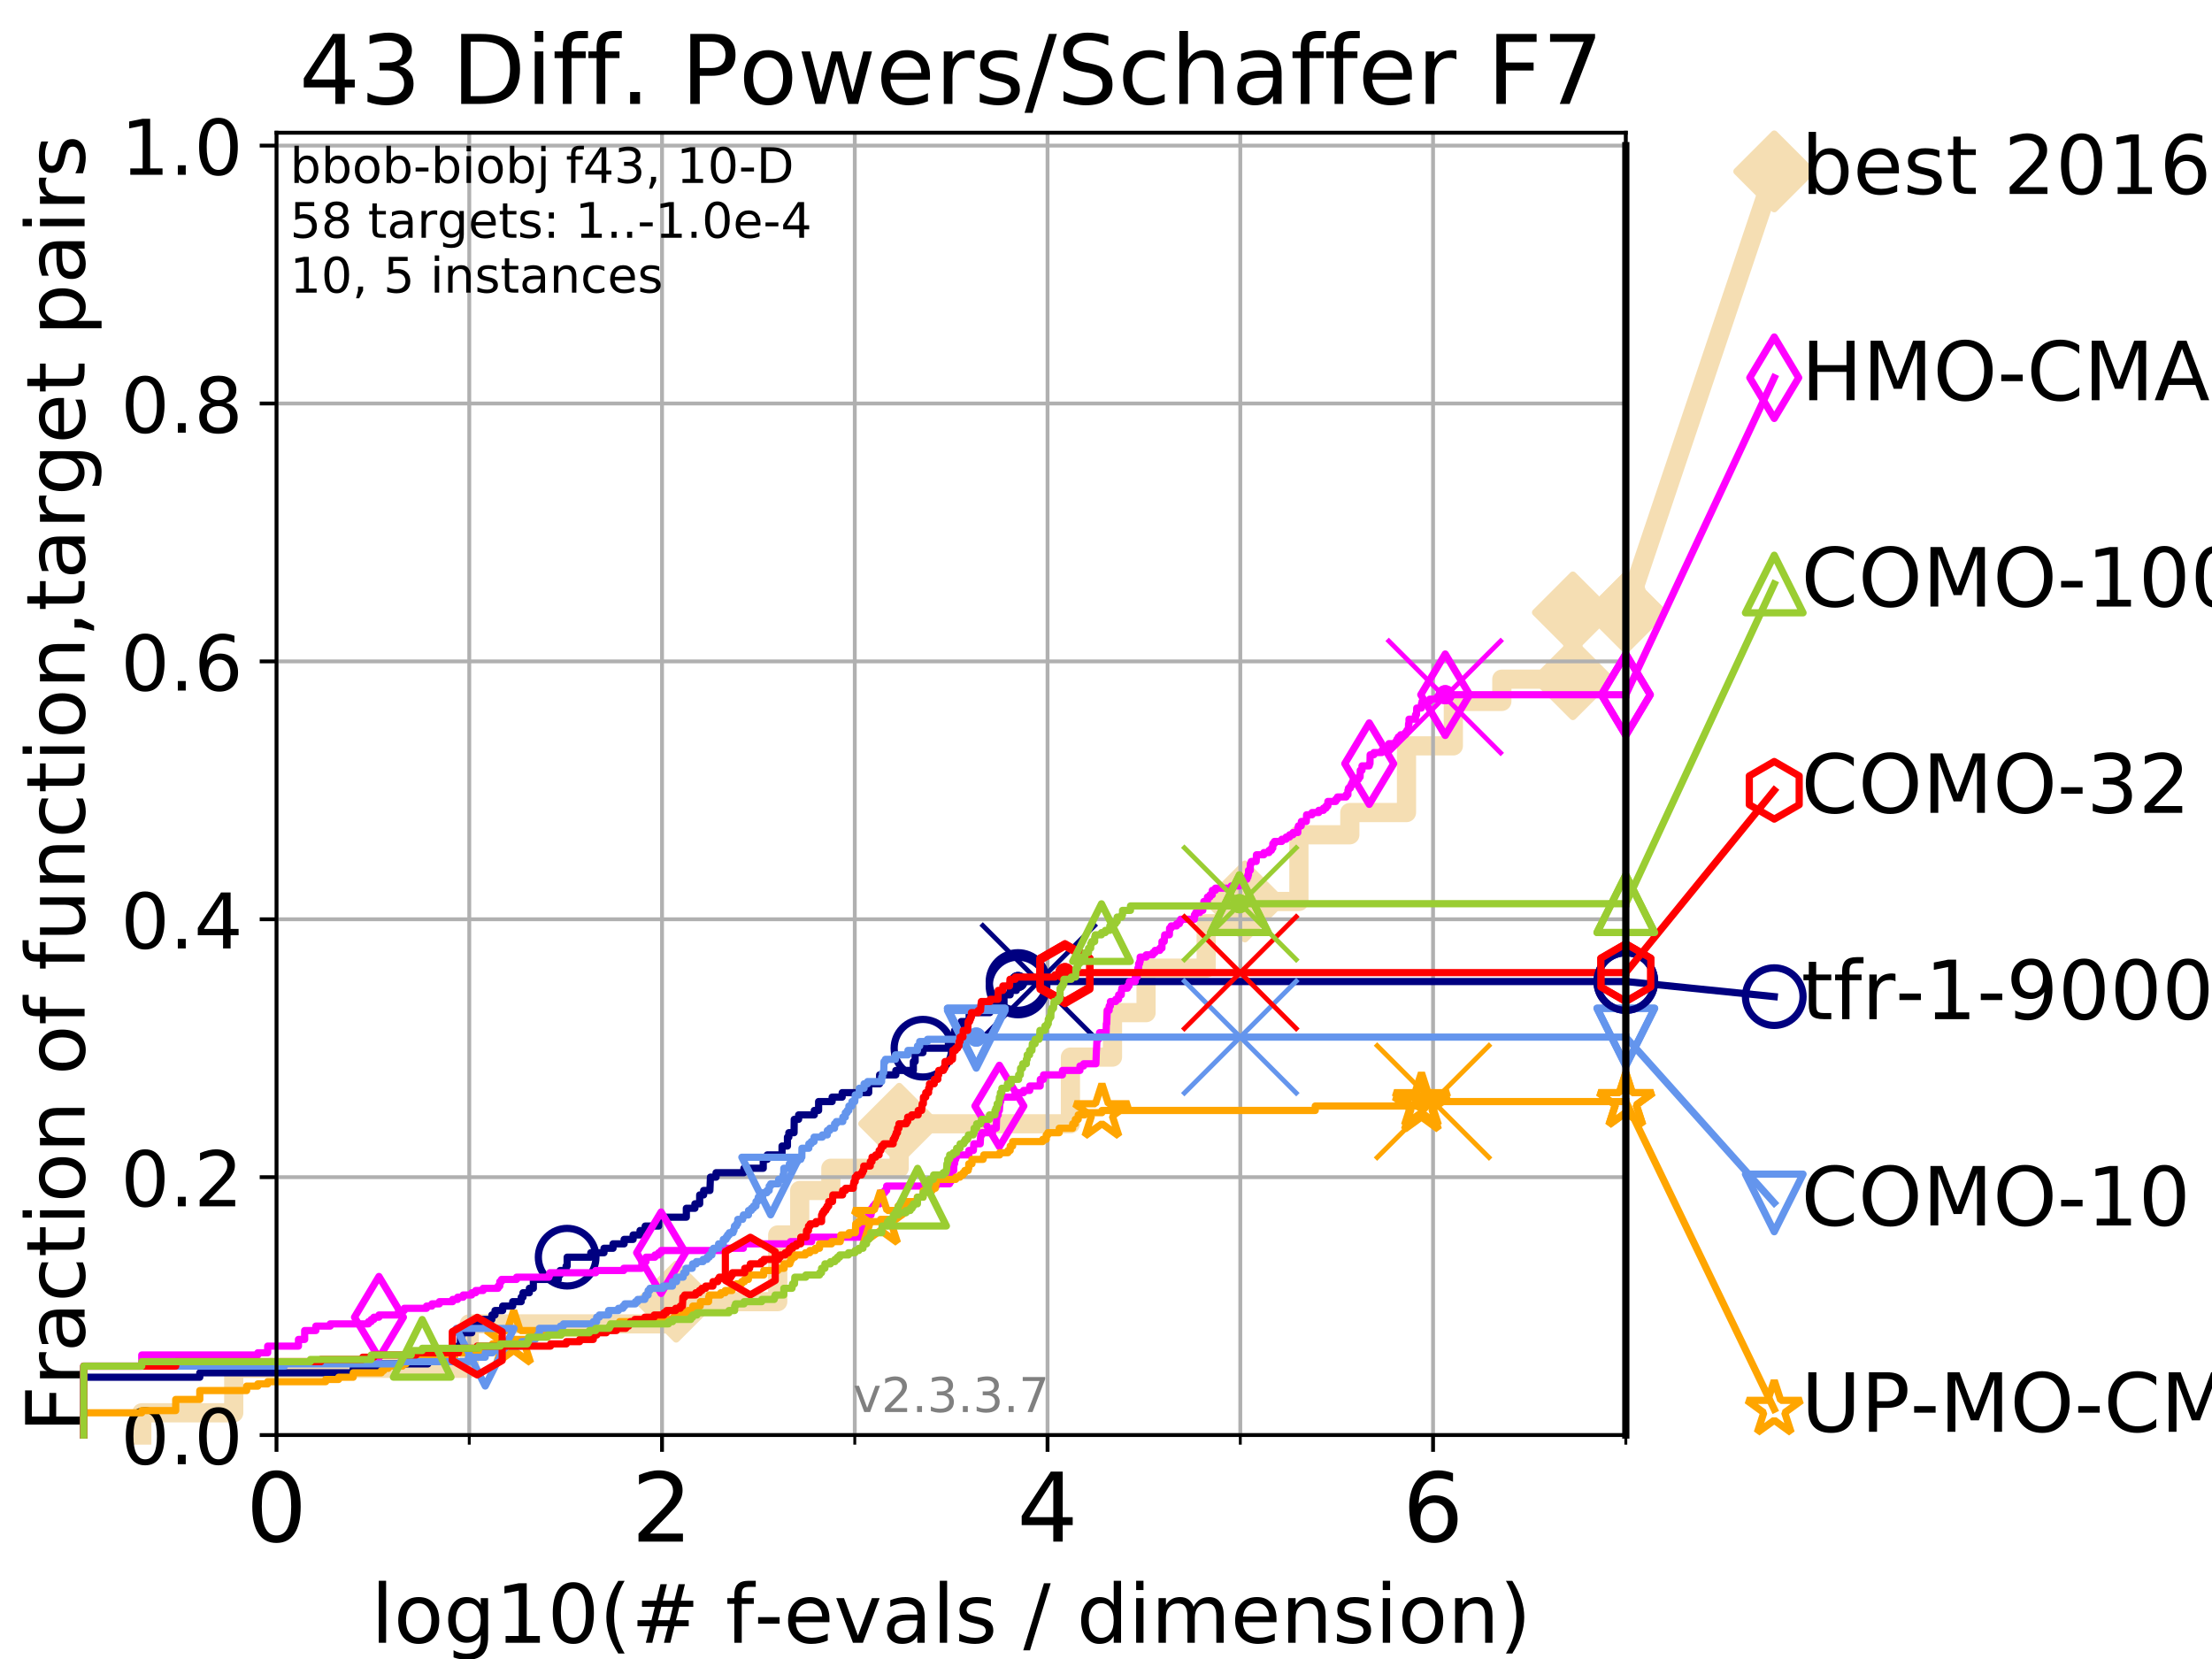 <?xml version="1.0" encoding="utf-8" standalone="no"?>
<!DOCTYPE svg PUBLIC "-//W3C//DTD SVG 1.1//EN"
  "http://www.w3.org/Graphics/SVG/1.1/DTD/svg11.dtd">
<!-- Created with matplotlib (https://matplotlib.org/) -->
<svg height="345.6pt" version="1.1" viewBox="0 0 460.8 345.6" width="460.8pt" xmlns="http://www.w3.org/2000/svg" xmlns:xlink="http://www.w3.org/1999/xlink">
 <defs>
  <style type="text/css">
*{stroke-linecap:butt;stroke-linejoin:round;}
  </style>
 </defs>
 <g id="figure_1">
  <g id="patch_1">
   <path d="M 0 345.6 
L 460.8 345.6 
L 460.8 0 
L 0 0 
z
" style="fill:#ffffff;"/>
  </g>
  <g id="axes_1">
   <g id="patch_2">
    <path d="M 57.6 298.944 
L 338.688 298.944 
L 338.688 27.648 
L 57.6 27.648 
z
" style="fill:#ffffff;"/>
   </g>
   <g id="line2d_1">
    <path d="M 29.533 298.944 
L 29.533 294.313 
L 48.692 294.313 
L 48.692 285.05 
L 97.755 285.05 
L 97.755 275.788 
L 140.856 275.788 
L 140.856 271.157 
L 162.017 271.157 
L 162.017 257.263 
L 166.595 257.263 
L 166.595 248.001 
L 173.082 248.001 
L 173.082 243.37 
L 187.315 243.37 
L 187.315 234.107 
L 222.989 234.107 
L 222.989 220.214 
L 231.749 220.214 
L 231.749 210.951 
L 238.746 210.951 
L 238.746 201.689 
L 251.271 201.689 
L 251.271 192.426 
L 259.331 192.426 
L 259.331 187.795 
L 270.587 187.795 
L 270.587 173.901 
L 281.193 173.901 
L 281.193 169.27 
L 292.996 169.27 
L 292.996 155.377 
L 302.757 155.377 
L 302.757 146.114 
L 312.859 146.114 
L 312.859 141.483 
L 327.662 141.483 
L 327.662 127.589 
L 338.688 127.589 
" style="fill:none;stroke:#f5deb3;stroke-linecap:square;stroke-width:4;"/>
   </g>
   <g id="line2d_2">
    <defs>
     <path d="M 0 7.778 
L 7.778 0 
L 0 -7.778 
L -7.778 0 
z
" id="mdfee04b883" style="stroke:#f5deb3;stroke-linejoin:miter;stroke-width:1.5;"/>
    </defs>
    <g>
     <use style="fill:#f5deb3;stroke:#f5deb3;stroke-linejoin:miter;stroke-width:1.5;" x="140.856" xlink:href="#mdfee04b883" y="271.157"/>
     <use style="fill:#f5deb3;stroke:#f5deb3;stroke-linejoin:miter;stroke-width:1.5;" x="187.315" xlink:href="#mdfee04b883" y="234.107"/>
     <use style="fill:#f5deb3;stroke:#f5deb3;stroke-linejoin:miter;stroke-width:1.5;" x="259.331" xlink:href="#mdfee04b883" y="187.795"/>
     <use style="fill:#f5deb3;stroke:#f5deb3;stroke-linejoin:miter;stroke-width:1.5;" x="327.662" xlink:href="#mdfee04b883" y="141.483"/>
     <use style="fill:#f5deb3;stroke:#f5deb3;stroke-linejoin:miter;stroke-width:1.5;" x="327.662" xlink:href="#mdfee04b883" y="127.589"/>
     <use style="fill:#f5deb3;stroke:#f5deb3;stroke-linejoin:miter;stroke-width:1.5;" x="338.688" xlink:href="#mdfee04b883" y="127.589"/>
    </g>
   </g>
   <g id="line2d_3">
    <path style="fill:none;stroke:#f5deb3;stroke-linecap:square;stroke-width:4;"/>
    <g/>
   </g>
   <g id="line2d_4">
    <path d="M 338.688 127.589 
L 369.608 35.706 
" style="fill:none;stroke:#f5deb3;stroke-linecap:square;stroke-width:4;"/>
    <g>
     <use style="fill:#f5deb3;stroke:#f5deb3;stroke-linejoin:miter;stroke-width:1.5;" x="338.688" xlink:href="#mdfee04b883" y="127.589"/>
     <use style="fill:#f5deb3;stroke:#f5deb3;stroke-linejoin:miter;stroke-width:1.5;" x="369.608" xlink:href="#mdfee04b883" y="35.706"/>
    </g>
   </g>
   <g id="matplotlib.axis_1">
    <g id="xtick_1">
     <g id="line2d_5">
      <path clip-path="url(#p96483fe24e)" d="M 57.6 298.944 
L 57.6 27.648 
" style="fill:none;stroke:#b0b0b0;stroke-linecap:square;stroke-width:0.8;"/>
     </g>
     <g id="line2d_6">
      <defs>
       <path d="M 0 0 
L 0 3.5 
" id="m9dd902e359" style="stroke:#000000;stroke-width:0.8;"/>
      </defs>
      <g>
       <use style="stroke:#000000;stroke-width:0.8;" x="57.6" xlink:href="#m9dd902e359" y="298.944"/>
      </g>
     </g>
     <g id="text_1">
      <!-- 0 -->
      <defs>
       <path d="M 31.781 66.406 
Q 24.172 66.406 20.328 58.906 
Q 16.5 51.422 16.5 36.375 
Q 16.5 21.391 20.328 13.891 
Q 24.172 6.391 31.781 6.391 
Q 39.453 6.391 43.281 13.891 
Q 47.125 21.391 47.125 36.375 
Q 47.125 51.422 43.281 58.906 
Q 39.453 66.406 31.781 66.406 
z
M 31.781 74.219 
Q 44.047 74.219 50.516 64.516 
Q 56.984 54.828 56.984 36.375 
Q 56.984 17.969 50.516 8.266 
Q 44.047 -1.422 31.781 -1.422 
Q 19.531 -1.422 13.062 8.266 
Q 6.594 17.969 6.594 36.375 
Q 6.594 54.828 13.062 64.516 
Q 19.531 74.219 31.781 74.219 
z
" id="DejaVuSans-48"/>
      </defs>
      <g transform="translate(51.237 321.141)scale(0.2 -0.2)">
       <use xlink:href="#DejaVuSans-48"/>
      </g>
     </g>
    </g>
    <g id="xtick_2">
     <g id="line2d_7">
      <path clip-path="url(#p96483fe24e)" d="M 137.911 298.944 
L 137.911 27.648 
" style="fill:none;stroke:#b0b0b0;stroke-linecap:square;stroke-width:0.8;"/>
     </g>
     <g id="line2d_8">
      <g>
       <use style="stroke:#000000;stroke-width:0.8;" x="137.911" xlink:href="#m9dd902e359" y="298.944"/>
      </g>
     </g>
     <g id="text_2">
      <!-- 2 -->
      <defs>
       <path d="M 19.188 8.297 
L 53.609 8.297 
L 53.609 0 
L 7.328 0 
L 7.328 8.297 
Q 12.938 14.109 22.625 23.891 
Q 32.328 33.688 34.812 36.531 
Q 39.547 41.844 41.422 45.531 
Q 43.312 49.219 43.312 52.781 
Q 43.312 58.594 39.234 62.25 
Q 35.156 65.922 28.609 65.922 
Q 23.969 65.922 18.812 64.312 
Q 13.672 62.703 7.812 59.422 
L 7.812 69.391 
Q 13.766 71.781 18.938 73 
Q 24.125 74.219 28.422 74.219 
Q 39.75 74.219 46.484 68.547 
Q 53.219 62.891 53.219 53.422 
Q 53.219 48.922 51.531 44.891 
Q 49.859 40.875 45.406 35.406 
Q 44.188 33.984 37.641 27.219 
Q 31.109 20.453 19.188 8.297 
z
" id="DejaVuSans-50"/>
      </defs>
      <g transform="translate(131.548 321.141)scale(0.2 -0.2)">
       <use xlink:href="#DejaVuSans-50"/>
      </g>
     </g>
    </g>
    <g id="xtick_3">
     <g id="line2d_9">
      <path clip-path="url(#p96483fe24e)" d="M 218.222 298.944 
L 218.222 27.648 
" style="fill:none;stroke:#b0b0b0;stroke-linecap:square;stroke-width:0.8;"/>
     </g>
     <g id="line2d_10">
      <g>
       <use style="stroke:#000000;stroke-width:0.8;" x="218.222" xlink:href="#m9dd902e359" y="298.944"/>
      </g>
     </g>
     <g id="text_3">
      <!-- 4 -->
      <defs>
       <path d="M 37.797 64.312 
L 12.891 25.391 
L 37.797 25.391 
z
M 35.203 72.906 
L 47.609 72.906 
L 47.609 25.391 
L 58.016 25.391 
L 58.016 17.188 
L 47.609 17.188 
L 47.609 0 
L 37.797 0 
L 37.797 17.188 
L 4.891 17.188 
L 4.891 26.703 
z
" id="DejaVuSans-52"/>
      </defs>
      <g transform="translate(211.859 321.141)scale(0.2 -0.2)">
       <use xlink:href="#DejaVuSans-52"/>
      </g>
     </g>
    </g>
    <g id="xtick_4">
     <g id="line2d_11">
      <path clip-path="url(#p96483fe24e)" d="M 298.533 298.944 
L 298.533 27.648 
" style="fill:none;stroke:#b0b0b0;stroke-linecap:square;stroke-width:0.8;"/>
     </g>
     <g id="line2d_12">
      <g>
       <use style="stroke:#000000;stroke-width:0.8;" x="298.533" xlink:href="#m9dd902e359" y="298.944"/>
      </g>
     </g>
     <g id="text_4">
      <!-- 6 -->
      <defs>
       <path d="M 33.016 40.375 
Q 26.375 40.375 22.484 35.828 
Q 18.609 31.297 18.609 23.391 
Q 18.609 15.531 22.484 10.953 
Q 26.375 6.391 33.016 6.391 
Q 39.656 6.391 43.531 10.953 
Q 47.406 15.531 47.406 23.391 
Q 47.406 31.297 43.531 35.828 
Q 39.656 40.375 33.016 40.375 
z
M 52.594 71.297 
L 52.594 62.312 
Q 48.875 64.062 45.094 64.984 
Q 41.312 65.922 37.594 65.922 
Q 27.828 65.922 22.672 59.328 
Q 17.531 52.734 16.797 39.406 
Q 19.672 43.656 24.016 45.922 
Q 28.375 48.188 33.594 48.188 
Q 44.578 48.188 50.953 41.516 
Q 57.328 34.859 57.328 23.391 
Q 57.328 12.156 50.688 5.359 
Q 44.047 -1.422 33.016 -1.422 
Q 20.359 -1.422 13.672 8.266 
Q 6.984 17.969 6.984 36.375 
Q 6.984 53.656 15.188 63.938 
Q 23.391 74.219 37.203 74.219 
Q 40.922 74.219 44.703 73.484 
Q 48.484 72.75 52.594 71.297 
z
" id="DejaVuSans-54"/>
      </defs>
      <g transform="translate(292.17 321.141)scale(0.2 -0.2)">
       <use xlink:href="#DejaVuSans-54"/>
      </g>
     </g>
    </g>
    <g id="xtick_5">
     <g id="line2d_13">
      <path clip-path="url(#p96483fe24e)" d="M 97.755 298.944 
L 97.755 27.648 
" style="fill:none;stroke:#b0b0b0;stroke-linecap:square;stroke-width:0.8;"/>
     </g>
     <g id="line2d_14">
      <defs>
       <path d="M 0 0 
L 0 2 
" id="m157b6b2773" style="stroke:#000000;stroke-width:0.6;"/>
      </defs>
      <g>
       <use style="stroke:#000000;stroke-width:0.6;" x="97.755" xlink:href="#m157b6b2773" y="298.944"/>
      </g>
     </g>
    </g>
    <g id="xtick_6">
     <g id="line2d_15">
      <path clip-path="url(#p96483fe24e)" d="M 178.066 298.944 
L 178.066 27.648 
" style="fill:none;stroke:#b0b0b0;stroke-linecap:square;stroke-width:0.8;"/>
     </g>
     <g id="line2d_16">
      <g>
       <use style="stroke:#000000;stroke-width:0.6;" x="178.066" xlink:href="#m157b6b2773" y="298.944"/>
      </g>
     </g>
    </g>
    <g id="xtick_7">
     <g id="line2d_17">
      <path clip-path="url(#p96483fe24e)" d="M 258.377 298.944 
L 258.377 27.648 
" style="fill:none;stroke:#b0b0b0;stroke-linecap:square;stroke-width:0.8;"/>
     </g>
     <g id="line2d_18">
      <g>
       <use style="stroke:#000000;stroke-width:0.6;" x="258.377" xlink:href="#m157b6b2773" y="298.944"/>
      </g>
     </g>
    </g>
    <g id="xtick_8">
     <g id="line2d_19">
      <path clip-path="url(#p96483fe24e)" d="M 338.688 298.944 
L 338.688 27.648 
" style="fill:none;stroke:#b0b0b0;stroke-linecap:square;stroke-width:0.8;"/>
     </g>
     <g id="line2d_20">
      <g>
       <use style="stroke:#000000;stroke-width:0.6;" x="338.688" xlink:href="#m157b6b2773" y="298.944"/>
      </g>
     </g>
    </g>
    <g id="text_5">
     <!-- log10(# f-evals / dimension) -->
     <defs>
      <path d="M 9.422 75.984 
L 18.406 75.984 
L 18.406 0 
L 9.422 0 
z
" id="DejaVuSans-108"/>
      <path d="M 30.609 48.391 
Q 23.391 48.391 19.188 42.75 
Q 14.984 37.109 14.984 27.297 
Q 14.984 17.484 19.156 11.844 
Q 23.344 6.203 30.609 6.203 
Q 37.797 6.203 41.984 11.859 
Q 46.188 17.531 46.188 27.297 
Q 46.188 37.016 41.984 42.703 
Q 37.797 48.391 30.609 48.391 
z
M 30.609 56 
Q 42.328 56 49.016 48.375 
Q 55.719 40.766 55.719 27.297 
Q 55.719 13.875 49.016 6.219 
Q 42.328 -1.422 30.609 -1.422 
Q 18.844 -1.422 12.172 6.219 
Q 5.516 13.875 5.516 27.297 
Q 5.516 40.766 12.172 48.375 
Q 18.844 56 30.609 56 
z
" id="DejaVuSans-111"/>
      <path d="M 45.406 27.984 
Q 45.406 37.75 41.375 43.109 
Q 37.359 48.484 30.078 48.484 
Q 22.859 48.484 18.828 43.109 
Q 14.797 37.75 14.797 27.984 
Q 14.797 18.266 18.828 12.891 
Q 22.859 7.516 30.078 7.516 
Q 37.359 7.516 41.375 12.891 
Q 45.406 18.266 45.406 27.984 
z
M 54.391 6.781 
Q 54.391 -7.172 48.188 -13.984 
Q 42 -20.797 29.203 -20.797 
Q 24.469 -20.797 20.266 -20.094 
Q 16.062 -19.391 12.109 -17.922 
L 12.109 -9.188 
Q 16.062 -11.328 19.922 -12.344 
Q 23.781 -13.375 27.781 -13.375 
Q 36.625 -13.375 41.016 -8.766 
Q 45.406 -4.156 45.406 5.172 
L 45.406 9.625 
Q 42.625 4.781 38.281 2.391 
Q 33.938 0 27.875 0 
Q 17.828 0 11.672 7.656 
Q 5.516 15.328 5.516 27.984 
Q 5.516 40.672 11.672 48.328 
Q 17.828 56 27.875 56 
Q 33.938 56 38.281 53.609 
Q 42.625 51.219 45.406 46.391 
L 45.406 54.688 
L 54.391 54.688 
z
" id="DejaVuSans-103"/>
      <path d="M 12.406 8.297 
L 28.516 8.297 
L 28.516 63.922 
L 10.984 60.406 
L 10.984 69.391 
L 28.422 72.906 
L 38.281 72.906 
L 38.281 8.297 
L 54.391 8.297 
L 54.391 0 
L 12.406 0 
z
" id="DejaVuSans-49"/>
      <path d="M 31 75.875 
Q 24.469 64.656 21.281 53.656 
Q 18.109 42.672 18.109 31.391 
Q 18.109 20.125 21.312 9.062 
Q 24.516 -2 31 -13.188 
L 23.188 -13.188 
Q 15.875 -1.703 12.234 9.375 
Q 8.594 20.453 8.594 31.391 
Q 8.594 42.281 12.203 53.312 
Q 15.828 64.359 23.188 75.875 
z
" id="DejaVuSans-40"/>
      <path d="M 51.125 44 
L 36.922 44 
L 32.812 27.688 
L 47.125 27.688 
z
M 43.797 71.781 
L 38.719 51.516 
L 52.984 51.516 
L 58.109 71.781 
L 65.922 71.781 
L 60.891 51.516 
L 76.125 51.516 
L 76.125 44 
L 58.984 44 
L 54.984 27.688 
L 70.516 27.688 
L 70.516 20.219 
L 53.078 20.219 
L 48 0 
L 40.188 0 
L 45.219 20.219 
L 30.906 20.219 
L 25.875 0 
L 18.016 0 
L 23.094 20.219 
L 7.719 20.219 
L 7.719 27.688 
L 24.906 27.688 
L 29 44 
L 13.281 44 
L 13.281 51.516 
L 30.906 51.516 
L 35.891 71.781 
z
" id="DejaVuSans-35"/>
      <path id="DejaVuSans-32"/>
      <path d="M 37.109 75.984 
L 37.109 68.5 
L 28.516 68.5 
Q 23.688 68.5 21.797 66.547 
Q 19.922 64.594 19.922 59.516 
L 19.922 54.688 
L 34.719 54.688 
L 34.719 47.703 
L 19.922 47.703 
L 19.922 0 
L 10.891 0 
L 10.891 47.703 
L 2.297 47.703 
L 2.297 54.688 
L 10.891 54.688 
L 10.891 58.5 
Q 10.891 67.625 15.141 71.797 
Q 19.391 75.984 28.609 75.984 
z
" id="DejaVuSans-102"/>
      <path d="M 4.891 31.391 
L 31.203 31.391 
L 31.203 23.391 
L 4.891 23.391 
z
" id="DejaVuSans-45"/>
      <path d="M 56.203 29.594 
L 56.203 25.203 
L 14.891 25.203 
Q 15.484 15.922 20.484 11.062 
Q 25.484 6.203 34.422 6.203 
Q 39.594 6.203 44.453 7.469 
Q 49.312 8.734 54.109 11.281 
L 54.109 2.781 
Q 49.266 0.734 44.188 -0.344 
Q 39.109 -1.422 33.891 -1.422 
Q 20.797 -1.422 13.156 6.188 
Q 5.516 13.812 5.516 26.812 
Q 5.516 40.234 12.766 48.109 
Q 20.016 56 32.328 56 
Q 43.359 56 49.781 48.891 
Q 56.203 41.797 56.203 29.594 
z
M 47.219 32.234 
Q 47.125 39.594 43.094 43.984 
Q 39.062 48.391 32.422 48.391 
Q 24.906 48.391 20.391 44.141 
Q 15.875 39.891 15.188 32.172 
z
" id="DejaVuSans-101"/>
      <path d="M 2.984 54.688 
L 12.5 54.688 
L 29.594 8.797 
L 46.688 54.688 
L 56.203 54.688 
L 35.688 0 
L 23.484 0 
z
" id="DejaVuSans-118"/>
      <path d="M 34.281 27.484 
Q 23.391 27.484 19.188 25 
Q 14.984 22.516 14.984 16.5 
Q 14.984 11.719 18.141 8.906 
Q 21.297 6.109 26.703 6.109 
Q 34.188 6.109 38.703 11.406 
Q 43.219 16.703 43.219 25.484 
L 43.219 27.484 
z
M 52.203 31.203 
L 52.203 0 
L 43.219 0 
L 43.219 8.297 
Q 40.141 3.328 35.547 0.953 
Q 30.953 -1.422 24.312 -1.422 
Q 15.922 -1.422 10.953 3.297 
Q 6 8.016 6 15.922 
Q 6 25.141 12.172 29.828 
Q 18.359 34.516 30.609 34.516 
L 43.219 34.516 
L 43.219 35.406 
Q 43.219 41.609 39.141 45 
Q 35.062 48.391 27.688 48.391 
Q 23 48.391 18.547 47.266 
Q 14.109 46.141 10.016 43.891 
L 10.016 52.203 
Q 14.938 54.109 19.578 55.047 
Q 24.219 56 28.609 56 
Q 40.484 56 46.344 49.844 
Q 52.203 43.703 52.203 31.203 
z
" id="DejaVuSans-97"/>
      <path d="M 44.281 53.078 
L 44.281 44.578 
Q 40.484 46.531 36.375 47.5 
Q 32.281 48.484 27.875 48.484 
Q 21.188 48.484 17.844 46.438 
Q 14.5 44.391 14.5 40.281 
Q 14.5 37.156 16.891 35.375 
Q 19.281 33.594 26.516 31.984 
L 29.594 31.297 
Q 39.156 29.25 43.188 25.516 
Q 47.219 21.781 47.219 15.094 
Q 47.219 7.469 41.188 3.016 
Q 35.156 -1.422 24.609 -1.422 
Q 20.219 -1.422 15.453 -0.562 
Q 10.688 0.297 5.422 2 
L 5.422 11.281 
Q 10.406 8.688 15.234 7.391 
Q 20.062 6.109 24.812 6.109 
Q 31.156 6.109 34.562 8.281 
Q 37.984 10.453 37.984 14.406 
Q 37.984 18.062 35.516 20.016 
Q 33.062 21.969 24.703 23.781 
L 21.578 24.516 
Q 13.234 26.266 9.516 29.906 
Q 5.812 33.547 5.812 39.891 
Q 5.812 47.609 11.281 51.797 
Q 16.75 56 26.812 56 
Q 31.781 56 36.172 55.266 
Q 40.578 54.547 44.281 53.078 
z
" id="DejaVuSans-115"/>
      <path d="M 25.391 72.906 
L 33.688 72.906 
L 8.297 -9.281 
L 0 -9.281 
z
" id="DejaVuSans-47"/>
      <path d="M 45.406 46.391 
L 45.406 75.984 
L 54.391 75.984 
L 54.391 0 
L 45.406 0 
L 45.406 8.203 
Q 42.578 3.328 38.25 0.953 
Q 33.938 -1.422 27.875 -1.422 
Q 17.969 -1.422 11.734 6.484 
Q 5.516 14.406 5.516 27.297 
Q 5.516 40.188 11.734 48.094 
Q 17.969 56 27.875 56 
Q 33.938 56 38.25 53.625 
Q 42.578 51.266 45.406 46.391 
z
M 14.797 27.297 
Q 14.797 17.391 18.875 11.75 
Q 22.953 6.109 30.078 6.109 
Q 37.203 6.109 41.297 11.75 
Q 45.406 17.391 45.406 27.297 
Q 45.406 37.203 41.297 42.844 
Q 37.203 48.484 30.078 48.484 
Q 22.953 48.484 18.875 42.844 
Q 14.797 37.203 14.797 27.297 
z
" id="DejaVuSans-100"/>
      <path d="M 9.422 54.688 
L 18.406 54.688 
L 18.406 0 
L 9.422 0 
z
M 9.422 75.984 
L 18.406 75.984 
L 18.406 64.594 
L 9.422 64.594 
z
" id="DejaVuSans-105"/>
      <path d="M 52 44.188 
Q 55.375 50.25 60.062 53.125 
Q 64.75 56 71.094 56 
Q 79.641 56 84.281 50.016 
Q 88.922 44.047 88.922 33.016 
L 88.922 0 
L 79.891 0 
L 79.891 32.719 
Q 79.891 40.578 77.094 44.375 
Q 74.312 48.188 68.609 48.188 
Q 61.625 48.188 57.562 43.547 
Q 53.516 38.922 53.516 30.906 
L 53.516 0 
L 44.484 0 
L 44.484 32.719 
Q 44.484 40.625 41.703 44.406 
Q 38.922 48.188 33.109 48.188 
Q 26.219 48.188 22.156 43.531 
Q 18.109 38.875 18.109 30.906 
L 18.109 0 
L 9.078 0 
L 9.078 54.688 
L 18.109 54.688 
L 18.109 46.188 
Q 21.188 51.219 25.484 53.609 
Q 29.781 56 35.688 56 
Q 41.656 56 45.828 52.969 
Q 50 49.953 52 44.188 
z
" id="DejaVuSans-109"/>
      <path d="M 54.891 33.016 
L 54.891 0 
L 45.906 0 
L 45.906 32.719 
Q 45.906 40.484 42.875 44.328 
Q 39.844 48.188 33.797 48.188 
Q 26.516 48.188 22.312 43.547 
Q 18.109 38.922 18.109 30.906 
L 18.109 0 
L 9.078 0 
L 9.078 54.688 
L 18.109 54.688 
L 18.109 46.188 
Q 21.344 51.125 25.703 53.562 
Q 30.078 56 35.797 56 
Q 45.219 56 50.047 50.172 
Q 54.891 44.344 54.891 33.016 
z
" id="DejaVuSans-110"/>
      <path d="M 8.016 75.875 
L 15.828 75.875 
Q 23.141 64.359 26.781 53.312 
Q 30.422 42.281 30.422 31.391 
Q 30.422 20.453 26.781 9.375 
Q 23.141 -1.703 15.828 -13.188 
L 8.016 -13.188 
Q 14.5 -2 17.703 9.062 
Q 20.906 20.125 20.906 31.391 
Q 20.906 42.672 17.703 53.656 
Q 14.5 64.656 8.016 75.875 
z
" id="DejaVuSans-41"/>
     </defs>
     <g transform="translate(77.303 342.218)scale(0.17 -0.17)">
      <use xlink:href="#DejaVuSans-108"/>
      <use x="27.783" xlink:href="#DejaVuSans-111"/>
      <use x="88.965" xlink:href="#DejaVuSans-103"/>
      <use x="152.441" xlink:href="#DejaVuSans-49"/>
      <use x="216.064" xlink:href="#DejaVuSans-48"/>
      <use x="279.688" xlink:href="#DejaVuSans-40"/>
      <use x="318.701" xlink:href="#DejaVuSans-35"/>
      <use x="402.49" xlink:href="#DejaVuSans-32"/>
      <use x="434.277" xlink:href="#DejaVuSans-102"/>
      <use x="469.404" xlink:href="#DejaVuSans-45"/>
      <use x="505.488" xlink:href="#DejaVuSans-101"/>
      <use x="567.012" xlink:href="#DejaVuSans-118"/>
      <use x="626.191" xlink:href="#DejaVuSans-97"/>
      <use x="687.471" xlink:href="#DejaVuSans-108"/>
      <use x="715.254" xlink:href="#DejaVuSans-115"/>
      <use x="767.354" xlink:href="#DejaVuSans-32"/>
      <use x="799.141" xlink:href="#DejaVuSans-47"/>
      <use x="832.832" xlink:href="#DejaVuSans-32"/>
      <use x="864.619" xlink:href="#DejaVuSans-100"/>
      <use x="928.096" xlink:href="#DejaVuSans-105"/>
      <use x="955.879" xlink:href="#DejaVuSans-109"/>
      <use x="1053.291" xlink:href="#DejaVuSans-101"/>
      <use x="1114.814" xlink:href="#DejaVuSans-110"/>
      <use x="1178.193" xlink:href="#DejaVuSans-115"/>
      <use x="1230.293" xlink:href="#DejaVuSans-105"/>
      <use x="1258.076" xlink:href="#DejaVuSans-111"/>
      <use x="1319.258" xlink:href="#DejaVuSans-110"/>
      <use x="1382.637" xlink:href="#DejaVuSans-41"/>
     </g>
    </g>
   </g>
   <g id="matplotlib.axis_2">
    <g id="ytick_1">
     <g id="line2d_21">
      <path clip-path="url(#p96483fe24e)" d="M 57.6 298.944 
L 338.688 298.944 
" style="fill:none;stroke:#b0b0b0;stroke-linecap:square;stroke-width:0.8;"/>
     </g>
     <g id="line2d_22">
      <defs>
       <path d="M 0 0 
L -3.5 0 
" id="m0bd06de593" style="stroke:#000000;stroke-width:0.8;"/>
      </defs>
      <g>
       <use style="stroke:#000000;stroke-width:0.8;" x="57.6" xlink:href="#m0bd06de593" y="298.944"/>
      </g>
     </g>
     <g id="text_6">
      <!-- 0.0 -->
      <defs>
       <path d="M 10.688 12.406 
L 21 12.406 
L 21 0 
L 10.688 0 
z
" id="DejaVuSans-46"/>
      </defs>
      <g transform="translate(25.155 305.023)scale(0.16 -0.16)">
       <use xlink:href="#DejaVuSans-48"/>
       <use x="63.623" xlink:href="#DejaVuSans-46"/>
       <use x="95.41" xlink:href="#DejaVuSans-48"/>
      </g>
     </g>
    </g>
    <g id="ytick_2">
     <g id="line2d_23">
      <path clip-path="url(#p96483fe24e)" d="M 57.6 245.222 
L 338.688 245.222 
" style="fill:none;stroke:#b0b0b0;stroke-linecap:square;stroke-width:0.8;"/>
     </g>
     <g id="line2d_24">
      <g>
       <use style="stroke:#000000;stroke-width:0.8;" x="57.6" xlink:href="#m0bd06de593" y="245.222"/>
      </g>
     </g>
     <g id="text_7">
      <!-- 0.2 -->
      <g transform="translate(25.155 251.301)scale(0.16 -0.16)">
       <use xlink:href="#DejaVuSans-48"/>
       <use x="63.623" xlink:href="#DejaVuSans-46"/>
       <use x="95.41" xlink:href="#DejaVuSans-50"/>
      </g>
     </g>
    </g>
    <g id="ytick_3">
     <g id="line2d_25">
      <path clip-path="url(#p96483fe24e)" d="M 57.6 191.5 
L 338.688 191.5 
" style="fill:none;stroke:#b0b0b0;stroke-linecap:square;stroke-width:0.8;"/>
     </g>
     <g id="line2d_26">
      <g>
       <use style="stroke:#000000;stroke-width:0.8;" x="57.6" xlink:href="#m0bd06de593" y="191.5"/>
      </g>
     </g>
     <g id="text_8">
      <!-- 0.4 -->
      <g transform="translate(25.155 197.579)scale(0.16 -0.16)">
       <use xlink:href="#DejaVuSans-48"/>
       <use x="63.623" xlink:href="#DejaVuSans-46"/>
       <use x="95.41" xlink:href="#DejaVuSans-52"/>
      </g>
     </g>
    </g>
    <g id="ytick_4">
     <g id="line2d_27">
      <path clip-path="url(#p96483fe24e)" d="M 57.6 137.778 
L 338.688 137.778 
" style="fill:none;stroke:#b0b0b0;stroke-linecap:square;stroke-width:0.8;"/>
     </g>
     <g id="line2d_28">
      <g>
       <use style="stroke:#000000;stroke-width:0.8;" x="57.6" xlink:href="#m0bd06de593" y="137.778"/>
      </g>
     </g>
     <g id="text_9">
      <!-- 0.6 -->
      <g transform="translate(25.155 143.857)scale(0.16 -0.16)">
       <use xlink:href="#DejaVuSans-48"/>
       <use x="63.623" xlink:href="#DejaVuSans-46"/>
       <use x="95.41" xlink:href="#DejaVuSans-54"/>
      </g>
     </g>
    </g>
    <g id="ytick_5">
     <g id="line2d_29">
      <path clip-path="url(#p96483fe24e)" d="M 57.6 84.056 
L 338.688 84.056 
" style="fill:none;stroke:#b0b0b0;stroke-linecap:square;stroke-width:0.8;"/>
     </g>
     <g id="line2d_30">
      <g>
       <use style="stroke:#000000;stroke-width:0.8;" x="57.6" xlink:href="#m0bd06de593" y="84.056"/>
      </g>
     </g>
     <g id="text_10">
      <!-- 0.8 -->
      <defs>
       <path d="M 31.781 34.625 
Q 24.75 34.625 20.719 30.859 
Q 16.703 27.094 16.703 20.516 
Q 16.703 13.922 20.719 10.156 
Q 24.75 6.391 31.781 6.391 
Q 38.812 6.391 42.859 10.172 
Q 46.922 13.969 46.922 20.516 
Q 46.922 27.094 42.891 30.859 
Q 38.875 34.625 31.781 34.625 
z
M 21.922 38.812 
Q 15.578 40.375 12.031 44.719 
Q 8.5 49.078 8.5 55.328 
Q 8.5 64.062 14.719 69.141 
Q 20.953 74.219 31.781 74.219 
Q 42.672 74.219 48.875 69.141 
Q 55.078 64.062 55.078 55.328 
Q 55.078 49.078 51.531 44.719 
Q 48 40.375 41.703 38.812 
Q 48.828 37.156 52.797 32.312 
Q 56.781 27.484 56.781 20.516 
Q 56.781 9.906 50.312 4.234 
Q 43.844 -1.422 31.781 -1.422 
Q 19.734 -1.422 13.25 4.234 
Q 6.781 9.906 6.781 20.516 
Q 6.781 27.484 10.781 32.312 
Q 14.797 37.156 21.922 38.812 
z
M 18.312 54.391 
Q 18.312 48.734 21.844 45.562 
Q 25.391 42.391 31.781 42.391 
Q 38.141 42.391 41.719 45.562 
Q 45.312 48.734 45.312 54.391 
Q 45.312 60.062 41.719 63.234 
Q 38.141 66.406 31.781 66.406 
Q 25.391 66.406 21.844 63.234 
Q 18.312 60.062 18.312 54.391 
z
" id="DejaVuSans-56"/>
      </defs>
      <g transform="translate(25.155 90.135)scale(0.16 -0.16)">
       <use xlink:href="#DejaVuSans-48"/>
       <use x="63.623" xlink:href="#DejaVuSans-46"/>
       <use x="95.41" xlink:href="#DejaVuSans-56"/>
      </g>
     </g>
    </g>
    <g id="ytick_6">
     <g id="line2d_31">
      <path clip-path="url(#p96483fe24e)" d="M 57.6 30.334 
L 338.688 30.334 
" style="fill:none;stroke:#b0b0b0;stroke-linecap:square;stroke-width:0.8;"/>
     </g>
     <g id="line2d_32">
      <g>
       <use style="stroke:#000000;stroke-width:0.8;" x="57.6" xlink:href="#m0bd06de593" y="30.334"/>
      </g>
     </g>
     <g id="text_11">
      <!-- 1.0 -->
      <g transform="translate(25.155 36.413)scale(0.16 -0.16)">
       <use xlink:href="#DejaVuSans-49"/>
       <use x="63.623" xlink:href="#DejaVuSans-46"/>
       <use x="95.41" xlink:href="#DejaVuSans-48"/>
      </g>
     </g>
    </g>
    <g id="text_12">
     <!-- Fraction of function,target pairs -->
     <defs>
      <path d="M 9.812 72.906 
L 51.703 72.906 
L 51.703 64.594 
L 19.672 64.594 
L 19.672 43.109 
L 48.578 43.109 
L 48.578 34.812 
L 19.672 34.812 
L 19.672 0 
L 9.812 0 
z
" id="DejaVuSans-70"/>
      <path d="M 41.109 46.297 
Q 39.594 47.172 37.812 47.578 
Q 36.031 48 33.891 48 
Q 26.266 48 22.188 43.047 
Q 18.109 38.094 18.109 28.812 
L 18.109 0 
L 9.078 0 
L 9.078 54.688 
L 18.109 54.688 
L 18.109 46.188 
Q 20.953 51.172 25.484 53.578 
Q 30.031 56 36.531 56 
Q 37.453 56 38.578 55.875 
Q 39.703 55.766 41.062 55.516 
z
" id="DejaVuSans-114"/>
      <path d="M 48.781 52.594 
L 48.781 44.188 
Q 44.969 46.297 41.141 47.344 
Q 37.312 48.391 33.406 48.391 
Q 24.656 48.391 19.812 42.844 
Q 14.984 37.312 14.984 27.297 
Q 14.984 17.281 19.812 11.734 
Q 24.656 6.203 33.406 6.203 
Q 37.312 6.203 41.141 7.25 
Q 44.969 8.297 48.781 10.406 
L 48.781 2.094 
Q 45.016 0.344 40.984 -0.531 
Q 36.969 -1.422 32.422 -1.422 
Q 20.062 -1.422 12.781 6.344 
Q 5.516 14.109 5.516 27.297 
Q 5.516 40.672 12.859 48.328 
Q 20.219 56 33.016 56 
Q 37.156 56 41.109 55.141 
Q 45.062 54.297 48.781 52.594 
z
" id="DejaVuSans-99"/>
      <path d="M 18.312 70.219 
L 18.312 54.688 
L 36.812 54.688 
L 36.812 47.703 
L 18.312 47.703 
L 18.312 18.016 
Q 18.312 11.328 20.141 9.422 
Q 21.969 7.516 27.594 7.516 
L 36.812 7.516 
L 36.812 0 
L 27.594 0 
Q 17.188 0 13.234 3.875 
Q 9.281 7.766 9.281 18.016 
L 9.281 47.703 
L 2.688 47.703 
L 2.688 54.688 
L 9.281 54.688 
L 9.281 70.219 
z
" id="DejaVuSans-116"/>
      <path d="M 8.5 21.578 
L 8.5 54.688 
L 17.484 54.688 
L 17.484 21.922 
Q 17.484 14.156 20.5 10.266 
Q 23.531 6.391 29.594 6.391 
Q 36.859 6.391 41.078 11.031 
Q 45.312 15.672 45.312 23.688 
L 45.312 54.688 
L 54.297 54.688 
L 54.297 0 
L 45.312 0 
L 45.312 8.406 
Q 42.047 3.422 37.719 1 
Q 33.406 -1.422 27.688 -1.422 
Q 18.266 -1.422 13.375 4.438 
Q 8.5 10.297 8.5 21.578 
z
M 31.109 56 
z
" id="DejaVuSans-117"/>
      <path d="M 11.719 12.406 
L 22.016 12.406 
L 22.016 4 
L 14.016 -11.625 
L 7.719 -11.625 
L 11.719 4 
z
" id="DejaVuSans-44"/>
      <path d="M 18.109 8.203 
L 18.109 -20.797 
L 9.078 -20.797 
L 9.078 54.688 
L 18.109 54.688 
L 18.109 46.391 
Q 20.953 51.266 25.266 53.625 
Q 29.594 56 35.594 56 
Q 45.562 56 51.781 48.094 
Q 58.016 40.188 58.016 27.297 
Q 58.016 14.406 51.781 6.484 
Q 45.562 -1.422 35.594 -1.422 
Q 29.594 -1.422 25.266 0.953 
Q 20.953 3.328 18.109 8.203 
z
M 48.688 27.297 
Q 48.688 37.203 44.609 42.844 
Q 40.531 48.484 33.406 48.484 
Q 26.266 48.484 22.188 42.844 
Q 18.109 37.203 18.109 27.297 
Q 18.109 17.391 22.188 11.75 
Q 26.266 6.109 33.406 6.109 
Q 40.531 6.109 44.609 11.75 
Q 48.688 17.391 48.688 27.297 
z
" id="DejaVuSans-112"/>
     </defs>
     <g transform="translate(17.62 298.435)rotate(-90)scale(0.17 -0.17)">
      <use xlink:href="#DejaVuSans-70"/>
      <use x="57.41" xlink:href="#DejaVuSans-114"/>
      <use x="98.523" xlink:href="#DejaVuSans-97"/>
      <use x="159.803" xlink:href="#DejaVuSans-99"/>
      <use x="214.783" xlink:href="#DejaVuSans-116"/>
      <use x="253.992" xlink:href="#DejaVuSans-105"/>
      <use x="281.775" xlink:href="#DejaVuSans-111"/>
      <use x="342.957" xlink:href="#DejaVuSans-110"/>
      <use x="406.336" xlink:href="#DejaVuSans-32"/>
      <use x="438.123" xlink:href="#DejaVuSans-111"/>
      <use x="499.305" xlink:href="#DejaVuSans-102"/>
      <use x="534.51" xlink:href="#DejaVuSans-32"/>
      <use x="566.297" xlink:href="#DejaVuSans-102"/>
      <use x="601.502" xlink:href="#DejaVuSans-117"/>
      <use x="664.881" xlink:href="#DejaVuSans-110"/>
      <use x="728.26" xlink:href="#DejaVuSans-99"/>
      <use x="783.24" xlink:href="#DejaVuSans-116"/>
      <use x="822.449" xlink:href="#DejaVuSans-105"/>
      <use x="850.232" xlink:href="#DejaVuSans-111"/>
      <use x="911.414" xlink:href="#DejaVuSans-110"/>
      <use x="974.793" xlink:href="#DejaVuSans-44"/>
      <use x="1006.58" xlink:href="#DejaVuSans-116"/>
      <use x="1045.789" xlink:href="#DejaVuSans-97"/>
      <use x="1107.068" xlink:href="#DejaVuSans-114"/>
      <use x="1148.166" xlink:href="#DejaVuSans-103"/>
      <use x="1211.643" xlink:href="#DejaVuSans-101"/>
      <use x="1273.166" xlink:href="#DejaVuSans-116"/>
      <use x="1312.375" xlink:href="#DejaVuSans-32"/>
      <use x="1344.162" xlink:href="#DejaVuSans-112"/>
      <use x="1407.639" xlink:href="#DejaVuSans-97"/>
      <use x="1468.918" xlink:href="#DejaVuSans-105"/>
      <use x="1496.701" xlink:href="#DejaVuSans-114"/>
      <use x="1537.814" xlink:href="#DejaVuSans-115"/>
     </g>
    </g>
   </g>
   <g id="line2d_33">
    <defs>
     <path d="M 0 1.5 
C 0.398 1.5 0.779 1.342 1.061 1.061 
C 1.342 0.779 1.5 0.398 1.5 0 
C 1.5 -0.398 1.342 -0.779 1.061 -1.061 
C 0.779 -1.342 0.398 -1.5 0 -1.5 
C -0.398 -1.5 -0.779 -1.342 -1.061 -1.061 
C -1.342 -0.779 -1.5 -0.398 -1.5 0 
C -1.5 0.398 -1.342 0.779 -1.061 1.061 
C -0.779 1.342 -0.398 1.5 0 1.5 
z
" id="mc762cf6241" style="stroke:#f5deb3;"/>
    </defs>
    <g>
     <use style="fill:#f5deb3;stroke:#f5deb3;" x="340.745" xlink:href="#mc762cf6241" y="122.958"/>
     <use style="fill:#f5deb3;stroke:#f5deb3;" x="340.745" xlink:href="#mc762cf6241" y="122.958"/>
    </g>
   </g>
   <g id="line2d_34">
    <defs>
     <path d="M 0 1.5 
C 0.398 1.5 0.779 1.342 1.061 1.061 
C 1.342 0.779 1.5 0.398 1.5 0 
C 1.5 -0.398 1.342 -0.779 1.061 -1.061 
C 0.779 -1.342 0.398 -1.5 0 -1.5 
C -0.398 -1.5 -0.779 -1.342 -1.061 -1.061 
C -1.342 -0.779 -1.5 -0.398 -1.5 0 
C -1.5 0.398 -1.342 0.779 -1.061 1.061 
C -0.779 1.342 -0.398 1.5 0 1.5 
z
" id="mce2721db28" style="stroke:#000080;"/>
    </defs>
    <g>
     <use style="fill:#000080;stroke:#000080;" x="212.075" xlink:href="#mce2721db28" y="204.467"/>
     <use style="fill:#000080;stroke:#000080;" x="212.075" xlink:href="#mce2721db28" y="204.467"/>
    </g>
   </g>
   <g id="line2d_35">
    <path d="M 17.445 298.944 
L 17.445 286.903 
L 41.621 286.903 
L 41.621 285.977 
L 73.579 285.977 
L 73.579 285.05 
L 78.942 285.05 
L 78.942 284.124 
L 89.135 284.124 
L 89.135 283.198 
L 91.284 283.198 
L 91.284 282.272 
L 92.027 282.272 
L 92.027 281.345 
L 95.327 281.345 
L 95.327 280.419 
L 95.918 280.419 
L 95.918 278.567 
L 96.111 278.567 
L 96.111 277.64 
L 98.271 277.64 
L 98.271 276.714 
L 98.772 276.714 
L 98.772 275.788 
L 99.887 275.788 
L 99.887 274.862 
L 102.465 274.862 
L 102.465 273.935 
L 103.118 273.935 
L 103.118 273.009 
L 104.71 273.009 
L 104.71 272.083 
L 106.803 272.083 
L 106.803 271.157 
L 108.578 271.157 
L 108.578 270.231 
L 108.949 270.231 
L 108.949 269.304 
L 110.274 269.304 
L 110.274 268.378 
L 111.105 268.378 
L 111.105 266.526 
L 116.323 266.526 
L 116.323 265.599 
L 116.68 265.599 
L 116.68 264.673 
L 117.931 264.673 
L 117.931 263.747 
L 118.149 263.747 
L 118.149 261.894 
L 123.071 261.894 
L 123.071 260.968 
L 125.823 260.968 
L 125.823 260.042 
L 127.706 260.042 
L 127.706 259.116 
L 130.019 259.116 
L 130.019 258.189 
L 131.889 258.189 
L 131.889 257.263 
L 133.33 257.263 
L 133.33 256.337 
L 134.407 256.337 
L 134.407 255.411 
L 137.217 255.411 
L 137.217 253.558 
L 142.976 253.558 
L 142.976 251.706 
L 144.76 251.706 
L 144.76 250.779 
L 145.755 250.779 
L 145.755 248.927 
L 146.58 248.927 
L 146.58 248.001 
L 147.888 248.001 
L 147.996 245.222 
L 149.168 245.222 
L 149.168 244.296 
L 154.966 244.296 
L 154.966 243.37 
L 158.999 243.37 
L 158.999 241.517 
L 159.838 241.517 
L 159.838 240.591 
L 162.913 240.591 
L 162.913 238.738 
L 164.04 238.738 
L 164.04 236.886 
L 164.33 236.886 
L 164.33 235.96 
L 165.418 235.96 
L 165.454 233.181 
L 166.365 233.181 
L 166.365 232.255 
L 169.634 232.255 
L 169.634 231.328 
L 170.53 231.328 
L 170.53 229.476 
L 173.351 229.476 
L 173.351 228.55 
L 175.44 228.55 
L 175.44 227.623 
L 180.965 227.623 
L 180.965 225.771 
L 183.24 225.771 
L 183.24 223.918 
L 186.619 223.918 
L 186.619 222.992 
L 190.268 222.992 
L 190.268 221.14 
L 190.638 221.14 
L 190.638 219.287 
L 192.269 219.287 
L 192.269 218.361 
L 197.571 218.361 
L 197.571 216.509 
L 198.355 216.509 
L 198.355 215.582 
L 198.858 215.582 
L 198.858 214.656 
L 200.245 214.656 
L 200.245 212.804 
L 201.898 212.804 
L 201.898 210.951 
L 206.196 210.951 
L 206.196 209.099 
L 209.149 209.099 
L 209.149 207.246 
L 210.427 207.246 
L 210.427 206.32 
L 211.739 206.32 
L 211.739 205.394 
L 212.075 205.394 
L 212.075 204.467 
L 338.688 204.467 
L 338.688 204.467 
" style="fill:none;stroke:#000080;stroke-linecap:square;stroke-width:1.5;"/>
   </g>
   <g id="line2d_36">
    <defs>
     <path d="M 0 6 
C 1.591 6 3.117 5.368 4.243 4.243 
C 5.368 3.117 6 1.591 6 0 
C 6 -1.591 5.368 -3.117 4.243 -4.243 
C 3.117 -5.368 1.591 -6 0 -6 
C -1.591 -6 -3.117 -5.368 -4.243 -4.243 
C -5.368 -3.117 -6 -1.591 -6 0 
C -6 1.591 -5.368 3.117 -4.243 4.243 
C -3.117 5.368 -1.591 6 0 6 
z
" id="m0709a49201" style="stroke:#000080;stroke-width:1.5;"/>
    </defs>
    <g>
     <use style="fill-opacity:0;stroke:#000080;stroke-width:1.5;" x="118.149" xlink:href="#m0709a49201" y="261.894"/>
     <use style="fill-opacity:0;stroke:#000080;stroke-width:1.5;" x="192.269" xlink:href="#m0709a49201" y="218.361"/>
     <use style="fill-opacity:0;stroke:#000080;stroke-width:1.5;" x="212.075" xlink:href="#m0709a49201" y="205.394"/>
     <use style="fill-opacity:0;stroke:#000080;stroke-width:1.5;" x="212.075" xlink:href="#m0709a49201" y="204.467"/>
     <use style="fill-opacity:0;stroke:#000080;stroke-width:1.5;" x="338.688" xlink:href="#m0709a49201" y="204.467"/>
    </g>
   </g>
   <g id="line2d_37">
    <path style="fill:none;stroke:#000080;stroke-linecap:square;stroke-width:1.5;"/>
    <g/>
   </g>
   <g id="line2d_38">
    <path clip-path="url(#p96483fe24e)" d="M 216.386 204.467 
" style="fill:none;stroke:#000080;stroke-linecap:square;stroke-width:1.5;"/>
    <defs>
     <path d="M -12 12 
L 12 -12 
M -12 -12 
L 12 12 
" id="m48a10b6d2c" style="stroke:#000080;"/>
    </defs>
    <g clip-path="url(#p96483fe24e)">
     <use style="fill:#000080;stroke:#000080;" x="216.386" xlink:href="#m48a10b6d2c" y="204.467"/>
    </g>
   </g>
   <g id="line2d_39">
    <defs>
     <path d="M 0 1.5 
C 0.398 1.5 0.779 1.342 1.061 1.061 
C 1.342 0.779 1.5 0.398 1.5 0 
C 1.5 -0.398 1.342 -0.779 1.061 -1.061 
C 0.779 -1.342 0.398 -1.5 0 -1.5 
C -0.398 -1.5 -0.779 -1.342 -1.061 -1.061 
C -1.342 -0.779 -1.5 -0.398 -1.5 0 
C -1.5 0.398 -1.342 0.779 -1.061 1.061 
C -0.779 1.342 -0.398 1.5 0 1.5 
z
" id="m5828364c2a" style="stroke:#ff00ff;"/>
    </defs>
    <g>
     <use style="fill:#ff00ff;stroke:#ff00ff;" x="301.067" xlink:href="#m5828364c2a" y="144.725"/>
     <use style="fill:#ff00ff;stroke:#ff00ff;" x="301.067" xlink:href="#m5828364c2a" y="144.725"/>
    </g>
   </g>
   <g id="line2d_40">
    <path d="M 17.445 298.944 
L 17.445 284.587 
L 29.533 284.587 
L 29.533 282.272 
L 53.709 282.272 
L 53.709 281.809 
L 55.763 281.809 
L 55.763 280.419 
L 62.175 280.419 
L 62.175 279.03 
L 63.468 279.03 
L 63.468 277.177 
L 65.797 277.177 
L 65.797 276.251 
L 68.793 276.251 
L 68.793 275.788 
L 76.759 275.788 
L 76.759 275.325 
L 77.331 275.325 
L 77.331 274.862 
L 77.885 274.862 
L 77.885 274.399 
L 78.942 274.399 
L 78.942 273.935 
L 83.037 273.935 
L 83.037 273.009 
L 84.213 273.009 
L 84.213 272.546 
L 88.847 272.546 
L 88.847 272.083 
L 89.973 272.083 
L 89.973 271.62 
L 91.535 271.62 
L 91.535 271.157 
L 94.295 271.157 
L 94.295 270.694 
L 95.327 270.694 
L 95.327 270.231 
L 96.49 270.231 
L 96.49 269.767 
L 98.271 269.767 
L 98.271 269.304 
L 99.098 269.304 
L 99.098 268.841 
L 100.642 268.841 
L 100.642 268.378 
L 103.747 268.378 
L 103.747 267.915 
L 104.115 267.915 
L 104.115 266.989 
L 104.474 266.989 
L 104.474 266.526 
L 107.614 266.526 
L 107.614 266.062 
L 114.352 266.062 
L 114.352 265.599 
L 114.552 265.599 
L 114.552 265.136 
L 124.101 265.136 
L 124.101 264.673 
L 129.936 264.673 
L 129.936 264.21 
L 133.667 264.21 
L 133.734 262.821 
L 134.577 262.821 
L 134.577 261.894 
L 136.438 261.894 
L 136.438 261.431 
L 137.199 261.431 
L 137.199 260.968 
L 137.718 260.968 
L 137.718 260.505 
L 150.146 260.505 
L 150.146 260.042 
L 154.854 260.042 
L 154.854 259.116 
L 164.653 259.116 
L 164.653 258.653 
L 169.079 258.653 
L 169.079 257.726 
L 179.452 257.726 
L 179.452 257.263 
L 179.585 257.263 
L 179.682 255.874 
L 179.747 255.874 
L 179.747 255.411 
L 179.911 255.411 
L 179.911 254.948 
L 180.219 254.948 
L 180.219 254.484 
L 180.605 254.484 
L 180.605 253.558 
L 180.956 253.558 
L 180.956 253.095 
L 181.45 253.095 
L 181.45 252.632 
L 181.563 252.632 
L 181.563 251.706 
L 181.896 251.706 
L 181.896 251.243 
L 182.287 251.243 
L 182.287 250.779 
L 183.283 250.779 
L 183.333 249.39 
L 183.427 249.39 
L 183.427 248.464 
L 184.314 248.464 
L 184.314 248.001 
L 184.708 248.001 
L 184.708 247.075 
L 195.057 247.075 
L 195.057 246.611 
L 197.801 246.611 
L 197.801 246.148 
L 198.09 246.148 
L 198.178 244.296 
L 198.298 244.296 
L 198.298 243.833 
L 198.664 243.833 
L 198.719 242.443 
L 198.854 242.443 
L 198.948 241.517 
L 199.092 241.517 
L 199.092 241.054 
L 199.265 241.054 
L 199.265 240.591 
L 201.824 240.591 
L 201.824 239.665 
L 202.769 239.665 
L 202.862 238.275 
L 204.191 238.275 
L 204.301 236.423 
L 204.555 236.423 
L 204.555 235.96 
L 206.75 235.96 
L 206.75 235.033 
L 207.545 235.033 
L 207.617 232.718 
L 207.72 232.718 
L 207.72 232.255 
L 207.948 232.255 
L 207.948 231.328 
L 208.19 231.328 
L 208.278 229.939 
L 208.308 229.939 
L 208.308 229.476 
L 208.477 229.476 
L 208.477 228.55 
L 211.468 228.55 
L 211.468 227.623 
L 213.225 227.623 
L 213.225 227.16 
L 214.515 227.16 
L 214.515 226.234 
L 216.694 226.234 
L 216.715 224.845 
L 217.384 224.845 
L 217.384 223.918 
L 221.323 223.918 
L 221.323 222.992 
L 224.974 222.992 
L 224.974 222.066 
L 225.745 222.066 
L 225.745 221.603 
L 228.299 221.603 
L 228.399 218.824 
L 228.415 218.824 
L 228.526 216.509 
L 228.839 216.509 
L 228.839 216.045 
L 229.051 216.045 
L 229.051 215.119 
L 230.43 215.119 
L 230.478 213.267 
L 230.551 213.267 
L 230.661 210.488 
L 231.065 210.488 
L 231.065 209.562 
L 231.317 209.562 
L 231.317 208.635 
L 232.428 208.635 
L 232.428 208.172 
L 233.026 208.172 
L 233.026 207.246 
L 233.587 207.246 
L 233.615 206.32 
L 233.708 206.32 
L 233.708 205.857 
L 234.883 205.857 
L 234.883 205.394 
L 235.194 205.394 
L 235.262 204.467 
L 236.503 204.467 
L 236.503 203.541 
L 236.892 203.541 
L 236.892 202.615 
L 237.031 202.615 
L 237.031 201.689 
L 237.196 201.689 
L 237.196 200.762 
L 237.397 200.762 
L 237.397 200.299 
L 237.518 200.299 
L 237.518 199.373 
L 238.774 199.373 
L 238.774 198.91 
L 240.175 198.91 
L 240.175 198.447 
L 240.62 198.447 
L 240.62 197.984 
L 241.611 197.984 
L 241.611 197.521 
L 242.058 197.521 
L 242.06 196.131 
L 242.53 196.131 
L 242.625 194.742 
L 243.603 194.742 
L 243.646 193.353 
L 243.971 193.353 
L 243.971 192.889 
L 245.111 192.889 
L 245.111 192.426 
L 245.701 192.426 
L 245.701 191.963 
L 245.94 191.963 
L 245.94 191.5 
L 248.823 191.5 
L 248.823 190.574 
L 249.077 190.574 
L 249.077 190.111 
L 249.935 190.111 
L 249.935 189.648 
L 250.566 189.648 
L 250.566 188.721 
L 250.782 188.721 
L 250.782 187.795 
L 251.527 187.795 
L 251.527 186.869 
L 252.065 186.869 
L 252.065 186.406 
L 252.539 186.406 
L 252.539 185.479 
L 253.194 185.479 
L 253.194 185.016 
L 256.494 185.016 
L 256.494 184.553 
L 258.187 184.553 
L 258.187 184.09 
L 258.309 184.09 
L 258.309 183.627 
L 258.912 183.627 
L 258.912 183.164 
L 259.764 183.164 
L 259.764 182.701 
L 259.964 182.701 
L 259.964 182.238 
L 260.093 182.238 
L 260.093 181.311 
L 260.452 181.311 
L 260.47 179.922 
L 260.661 179.922 
L 260.661 179.459 
L 261.692 179.459 
L 261.736 178.07 
L 263.281 178.07 
L 263.281 177.606 
L 264.365 177.606 
L 264.365 177.143 
L 264.868 177.143 
L 264.868 176.68 
L 265.144 176.68 
L 265.144 175.754 
L 265.484 175.754 
L 265.484 175.291 
L 267.031 175.291 
L 267.031 174.828 
L 267.933 174.828 
L 267.933 174.365 
L 268.644 174.365 
L 268.644 173.901 
L 269.349 173.901 
L 269.349 173.438 
L 270.358 173.438 
L 270.358 172.512 
L 270.476 172.512 
L 270.476 172.049 
L 271.074 172.049 
L 271.097 171.123 
L 272.13 171.123 
L 272.183 169.733 
L 273.319 169.733 
L 273.319 169.27 
L 274.729 169.27 
L 274.729 168.807 
L 275.704 168.807 
L 275.704 168.344 
L 276.251 168.344 
L 276.251 167.881 
L 276.621 167.881 
L 276.621 166.955 
L 278.259 166.955 
L 278.259 166.492 
L 278.617 166.492 
L 278.617 166.028 
L 280.419 166.028 
L 280.419 165.565 
L 280.795 165.565 
L 280.795 164.639 
L 280.914 164.639 
L 280.914 164.176 
L 281.305 164.176 
L 281.305 163.713 
L 281.533 163.713 
L 281.533 163.25 
L 281.751 163.25 
L 281.751 162.787 
L 282.635 162.787 
L 282.635 162.323 
L 283.037 162.323 
L 283.037 161.86 
L 283.335 161.86 
L 283.364 160.471 
L 283.727 160.471 
L 283.727 159.545 
L 285.24 159.545 
L 285.24 159.082 
L 285.392 159.082 
L 285.424 157.229 
L 286.205 157.229 
L 286.205 156.766 
L 287.874 156.766 
L 287.874 156.303 
L 288.458 156.303 
L 288.458 155.84 
L 289.332 155.84 
L 289.332 154.914 
L 290.773 154.914 
L 290.773 154.45 
L 291.019 154.45 
L 291.019 153.987 
L 291.293 153.987 
L 291.293 153.524 
L 291.785 153.524 
L 291.785 153.061 
L 292.755 153.061 
L 292.755 152.598 
L 293.085 152.598 
L 293.085 152.135 
L 293.379 152.135 
L 293.436 150.745 
L 293.521 150.745 
L 293.521 149.819 
L 294.876 149.819 
L 294.876 148.893 
L 295.078 148.893 
L 295.129 147.504 
L 296.096 147.504 
L 296.122 146.577 
L 296.243 146.577 
L 296.243 146.114 
L 297.837 146.114 
L 297.837 145.651 
L 299.364 145.651 
L 299.364 145.188 
L 301.067 145.188 
L 301.067 144.725 
L 338.688 144.725 
L 338.688 144.725 
" style="fill:none;stroke:#ff00ff;stroke-linecap:square;stroke-width:1.5;"/>
   </g>
   <g id="line2d_41">
    <defs>
     <path d="M 0 8.485 
L 5.091 0 
L 0 -8.485 
L -5.091 0 
z
" id="mf803096be8" style="stroke:#ff00ff;stroke-linejoin:miter;stroke-width:1.5;"/>
    </defs>
    <g>
     <use style="fill-opacity:0;stroke:#ff00ff;stroke-linejoin:miter;stroke-width:1.5;" x="78.942" xlink:href="#mf803096be8" y="274.399"/>
     <use style="fill-opacity:0;stroke:#ff00ff;stroke-linejoin:miter;stroke-width:1.5;" x="137.718" xlink:href="#mf803096be8" y="260.968"/>
     <use style="fill-opacity:0;stroke:#ff00ff;stroke-linejoin:miter;stroke-width:1.5;" x="208.19" xlink:href="#mf803096be8" y="230.402"/>
     <use style="fill-opacity:0;stroke:#ff00ff;stroke-linejoin:miter;stroke-width:1.5;" x="285.24" xlink:href="#mf803096be8" y="159.082"/>
     <use style="fill-opacity:0;stroke:#ff00ff;stroke-linejoin:miter;stroke-width:1.5;" x="301.067" xlink:href="#mf803096be8" y="144.725"/>
     <use style="fill-opacity:0;stroke:#ff00ff;stroke-linejoin:miter;stroke-width:1.5;" x="338.688" xlink:href="#mf803096be8" y="144.725"/>
    </g>
   </g>
   <g id="line2d_42">
    <path style="fill:none;stroke:#ff00ff;stroke-linecap:square;stroke-width:1.5;"/>
    <g/>
   </g>
   <g id="line2d_43">
    <path clip-path="url(#p96483fe24e)" d="M 300.963 145.188 
" style="fill:none;stroke:#ff00ff;stroke-linecap:square;stroke-width:1.5;"/>
    <defs>
     <path d="M -12 12 
L 12 -12 
M -12 -12 
L 12 12 
" id="m50e8c16d56" style="stroke:#ff00ff;"/>
    </defs>
    <g clip-path="url(#p96483fe24e)">
     <use style="fill:#ff00ff;stroke:#ff00ff;" x="300.963" xlink:href="#m50e8c16d56" y="145.188"/>
    </g>
   </g>
   <g id="line2d_44">
    <defs>
     <path d="M 0 1.5 
C 0.398 1.5 0.779 1.342 1.061 1.061 
C 1.342 0.779 1.5 0.398 1.5 0 
C 1.5 -0.398 1.342 -0.779 1.061 -1.061 
C 0.779 -1.342 0.398 -1.5 0 -1.5 
C -0.398 -1.5 -0.779 -1.342 -1.061 -1.061 
C -1.342 -0.779 -1.5 -0.398 -1.5 0 
C -1.5 0.398 -1.342 0.779 -1.061 1.061 
C -0.779 1.342 -0.398 1.5 0 1.5 
z
" id="m8f5da7ce6d" style="stroke:#ffa500;"/>
    </defs>
    <g>
     <use style="fill:#ffa500;stroke:#ffa500;" x="296.116" xlink:href="#m8f5da7ce6d" y="229.476"/>
     <use style="fill:#ffa500;stroke:#ffa500;" x="296.116" xlink:href="#m8f5da7ce6d" y="229.476"/>
    </g>
   </g>
   <g id="line2d_45">
    <path d="M 17.445 298.944 
L 17.445 294.313 
L 29.533 294.313 
L 29.533 293.85 
L 36.604 293.85 
L 36.604 291.534 
L 41.621 291.534 
L 41.621 289.682 
L 51.38 289.682 
L 51.38 288.755 
L 53.709 288.755 
L 53.709 288.292 
L 55.763 288.292 
L 55.763 287.829 
L 67.851 287.829 
L 67.851 287.366 
L 70.539 287.366 
L 70.539 286.903 
L 73.579 286.903 
L 73.579 285.977 
L 79.447 285.977 
L 79.447 285.514 
L 79.939 285.514 
L 79.939 285.05 
L 80.881 285.05 
L 80.881 284.587 
L 83.83 284.587 
L 83.83 284.124 
L 84.588 284.124 
L 84.588 283.661 
L 86.351 283.661 
L 86.351 283.198 
L 94.506 283.198 
L 94.506 282.735 
L 94.715 282.735 
L 94.715 281.809 
L 98.101 281.809 
L 98.101 281.345 
L 101.223 281.345 
L 101.223 280.882 
L 102.331 280.882 
L 102.331 280.419 
L 102.597 280.419 
L 102.597 279.956 
L 106.594 279.956 
L 106.594 279.493 
L 107.009 279.493 
L 107.009 279.03 
L 110.359 279.03 
L 110.359 278.567 
L 110.694 278.567 
L 110.694 278.104 
L 116.914 278.104 
L 116.914 277.64 
L 124.444 277.64 
L 124.444 277.177 
L 126.54 277.177 
L 126.54 276.714 
L 128.016 276.714 
L 128.016 276.251 
L 128.973 276.251 
L 129.06 275.325 
L 134.598 275.325 
L 134.598 274.862 
L 140.333 274.862 
L 140.333 274.399 
L 140.768 274.399 
L 140.768 273.935 
L 141.278 273.935 
L 141.278 273.472 
L 143.273 273.472 
L 143.273 273.009 
L 144.318 273.009 
L 144.318 272.083 
L 145.866 272.083 
L 145.921 271.157 
L 147.61 271.157 
L 147.62 270.231 
L 147.77 270.231 
L 147.77 269.767 
L 150.155 269.767 
L 150.155 269.304 
L 151.064 269.304 
L 151.064 268.841 
L 152.504 268.841 
L 152.587 267.915 
L 153.373 267.915 
L 153.373 267.452 
L 154.5 267.452 
L 154.5 266.989 
L 155.09 266.989 
L 155.09 266.526 
L 155.904 266.526 
L 155.904 265.599 
L 159.103 265.599 
L 159.103 264.673 
L 162.065 264.673 
L 162.065 264.21 
L 163.348 264.21 
L 163.348 263.284 
L 164.547 263.284 
L 164.547 262.821 
L 164.713 262.821 
L 164.713 262.357 
L 164.97 262.357 
L 164.97 261.894 
L 165.565 261.894 
L 165.565 261.431 
L 167.779 261.431 
L 167.779 260.968 
L 168.701 260.968 
L 168.701 260.505 
L 169.847 260.505 
L 169.847 260.042 
L 170.719 260.042 
L 170.719 259.116 
L 173.23 259.116 
L 173.23 258.653 
L 175.038 258.653 
L 175.038 258.189 
L 175.158 258.189 
L 175.158 257.263 
L 176.868 257.263 
L 176.868 256.8 
L 178.184 256.8 
L 178.262 254.948 
L 178.824 254.948 
L 178.824 254.484 
L 183.436 254.484 
L 183.436 254.021 
L 186.073 254.021 
L 186.073 253.558 
L 186.477 253.558 
L 186.477 253.095 
L 187.022 253.095 
L 187.084 251.243 
L 187.984 251.243 
L 187.984 250.779 
L 188.662 250.779 
L 188.662 250.316 
L 191.081 250.316 
L 191.081 249.39 
L 192.287 249.39 
L 192.318 248.001 
L 194.211 248.001 
L 194.211 247.538 
L 194.849 247.538 
L 194.896 246.611 
L 195.029 246.611 
L 195.029 245.685 
L 199.104 245.685 
L 199.104 245.222 
L 199.983 245.222 
L 199.983 244.759 
L 200.629 244.759 
L 200.629 244.296 
L 200.992 244.296 
L 200.992 243.833 
L 201.685 243.833 
L 201.685 243.37 
L 201.812 243.37 
L 201.812 242.443 
L 202.477 242.443 
L 202.477 241.517 
L 204.796 241.517 
L 204.796 241.054 
L 204.941 241.054 
L 204.941 240.591 
L 208.259 240.591 
L 208.259 240.128 
L 209.983 240.128 
L 209.983 239.665 
L 210.446 239.665 
L 210.446 238.738 
L 210.946 238.738 
L 210.946 237.812 
L 217.216 237.812 
L 217.216 237.349 
L 217.951 237.349 
L 217.951 236.423 
L 218.279 236.423 
L 218.279 235.96 
L 220.655 235.96 
L 220.655 235.033 
L 223.456 235.033 
L 223.456 234.107 
L 224.01 234.107 
L 224.01 233.181 
L 224.611 233.181 
L 224.611 232.255 
L 225.954 232.255 
L 225.954 231.792 
L 229.548 231.792 
L 229.548 231.328 
L 273.991 231.328 
L 273.991 230.402 
L 296.116 230.402 
L 296.116 229.476 
L 338.688 229.476 
L 338.688 229.476 
" style="fill:none;stroke:#ffa500;stroke-linecap:square;stroke-width:1.5;"/>
   </g>
   <g id="line2d_46">
    <defs>
     <path d="M 0 -6 
L -1.347 -1.854 
L -5.706 -1.854 
L -2.18 0.708 
L -3.527 4.854 
L -0 2.292 
L 3.527 4.854 
L 2.18 0.708 
L 5.706 -1.854 
L 1.347 -1.854 
z
" id="mb44d5dbcfb" style="stroke:#ffa500;stroke-linejoin:bevel;stroke-width:1.5;"/>
    </defs>
    <g>
     <use style="fill-opacity:0;stroke:#ffa500;stroke-linejoin:bevel;stroke-width:1.5;" x="107.009" xlink:href="#mb44d5dbcfb" y="279.03"/>
     <use style="fill-opacity:0;stroke:#ffa500;stroke-linejoin:bevel;stroke-width:1.5;" x="183.436" xlink:href="#mb44d5dbcfb" y="254.021"/>
     <use style="fill-opacity:0;stroke:#ffa500;stroke-linejoin:bevel;stroke-width:1.5;" x="229.548" xlink:href="#mb44d5dbcfb" y="231.792"/>
     <use style="fill-opacity:0;stroke:#ffa500;stroke-linejoin:bevel;stroke-width:1.5;" x="296.116" xlink:href="#mb44d5dbcfb" y="230.402"/>
     <use style="fill-opacity:0;stroke:#ffa500;stroke-linejoin:bevel;stroke-width:1.5;" x="296.116" xlink:href="#mb44d5dbcfb" y="229.476"/>
     <use style="fill-opacity:0;stroke:#ffa500;stroke-linejoin:bevel;stroke-width:1.5;" x="338.688" xlink:href="#mb44d5dbcfb" y="229.476"/>
    </g>
   </g>
   <g id="line2d_47">
    <path style="fill:none;stroke:#ffa500;stroke-linecap:square;stroke-width:1.5;"/>
    <g/>
   </g>
   <g id="line2d_48">
    <path clip-path="url(#p96483fe24e)" d="M 298.533 229.476 
" style="fill:none;stroke:#ffa500;stroke-linecap:square;stroke-width:1.5;"/>
    <defs>
     <path d="M -12 12 
L 12 -12 
M -12 -12 
L 12 12 
" id="m61bad9a795" style="stroke:#ffa500;"/>
    </defs>
    <g clip-path="url(#p96483fe24e)">
     <use style="fill:#ffa500;stroke:#ffa500;" x="298.533" xlink:href="#m61bad9a795" y="229.476"/>
    </g>
   </g>
   <g id="line2d_49">
    <defs>
     <path d="M 0 1.5 
C 0.398 1.5 0.779 1.342 1.061 1.061 
C 1.342 0.779 1.5 0.398 1.5 0 
C 1.5 -0.398 1.342 -0.779 1.061 -1.061 
C 0.779 -1.342 0.398 -1.5 0 -1.5 
C -0.398 -1.5 -0.779 -1.342 -1.061 -1.061 
C -1.342 -0.779 -1.5 -0.398 -1.5 0 
C -1.5 0.398 -1.342 0.779 -1.061 1.061 
C -0.779 1.342 -0.398 1.5 0 1.5 
z
" id="m68fd75752e" style="stroke:#6495ed;"/>
    </defs>
    <g>
     <use style="fill:#6495ed;stroke:#6495ed;" x="203.374" xlink:href="#m68fd75752e" y="216.045"/>
     <use style="fill:#6495ed;stroke:#6495ed;" x="203.374" xlink:href="#m68fd75752e" y="216.045"/>
    </g>
   </g>
   <g id="line2d_50">
    <path d="M 17.445 298.944 
L 17.445 284.587 
L 59.262 284.587 
L 59.262 284.124 
L 83.438 284.124 
L 83.438 283.661 
L 97.58 283.661 
L 97.58 282.735 
L 101.08 282.735 
L 101.08 281.809 
L 102.597 281.809 
L 102.597 281.345 
L 103.993 281.345 
L 103.993 280.882 
L 105.172 280.882 
L 105.172 280.419 
L 108.671 280.419 
L 108.671 279.493 
L 109.93 279.493 
L 109.93 279.03 
L 111.506 279.03 
L 111.506 278.567 
L 111.975 278.567 
L 111.975 278.104 
L 112.356 278.104 
L 112.356 276.714 
L 116.739 276.714 
L 116.739 276.251 
L 117.373 276.251 
L 117.373 275.788 
L 123.594 275.788 
L 123.594 275.325 
L 124.293 275.325 
L 124.293 274.399 
L 124.855 274.399 
L 124.855 273.935 
L 126.773 273.935 
L 126.773 273.009 
L 128.827 273.009 
L 128.827 272.546 
L 129.77 272.546 
L 129.77 272.083 
L 130.155 272.083 
L 130.155 271.62 
L 132.375 271.62 
L 132.375 271.157 
L 132.847 271.157 
L 132.847 270.694 
L 134.322 270.694 
L 134.322 270.231 
L 134.514 270.231 
L 134.514 269.767 
L 135.015 269.767 
L 135.015 268.841 
L 135.382 268.841 
L 135.382 268.378 
L 138.119 268.378 
L 138.119 267.915 
L 140.088 267.915 
L 140.088 266.989 
L 140.944 266.989 
L 140.944 266.062 
L 142.311 266.062 
L 142.311 265.599 
L 142.433 265.599 
L 142.433 265.136 
L 142.897 265.136 
L 142.897 264.21 
L 144.209 264.21 
L 144.282 263.284 
L 145.063 263.284 
L 145.063 262.821 
L 146.463 262.821 
L 146.463 262.357 
L 147.287 262.357 
L 147.287 261.894 
L 147.76 261.894 
L 147.76 261.431 
L 148.306 261.431 
L 148.306 260.505 
L 148.62 260.505 
L 148.62 260.042 
L 149.691 260.042 
L 149.691 259.116 
L 150.674 259.116 
L 150.674 258.189 
L 151.252 258.189 
L 151.252 257.726 
L 151.55 257.726 
L 151.55 257.263 
L 151.921 257.263 
L 151.921 256.8 
L 152.715 256.8 
L 152.715 256.337 
L 152.907 256.337 
L 153.003 255.411 
L 153.417 255.411 
L 153.417 254.948 
L 153.687 254.948 
L 153.687 254.021 
L 154.701 254.021 
L 154.701 253.558 
L 154.86 253.558 
L 154.86 253.095 
L 155.923 253.095 
L 155.923 252.169 
L 156.521 252.169 
L 156.521 251.706 
L 156.959 251.706 
L 156.959 251.243 
L 157.483 251.243 
L 157.483 250.316 
L 157.837 250.316 
L 157.837 249.853 
L 157.959 249.853 
L 157.959 249.39 
L 158.89 249.39 
L 158.89 248.464 
L 159.773 248.464 
L 159.773 248.001 
L 160.235 248.001 
L 160.235 247.075 
L 160.542 247.075 
L 160.542 246.611 
L 162.156 246.611 
L 162.2 245.685 
L 163.115 245.685 
L 163.115 244.759 
L 163.263 244.759 
L 163.279 243.37 
L 164.433 243.37 
L 164.433 242.443 
L 165.49 242.443 
L 165.49 241.98 
L 166.114 241.98 
L 166.114 241.517 
L 166.819 241.517 
L 166.819 241.054 
L 167.037 241.054 
L 167.06 239.201 
L 168.491 239.201 
L 168.491 238.275 
L 169 238.275 
L 169 237.812 
L 169.586 237.812 
L 169.586 236.886 
L 171.307 236.886 
L 171.307 236.423 
L 172.352 236.423 
L 172.352 235.496 
L 172.865 235.496 
L 172.865 235.033 
L 173.847 235.033 
L 173.847 234.107 
L 174.221 234.107 
L 174.221 233.644 
L 175.573 233.644 
L 175.573 232.718 
L 176.091 232.718 
L 176.091 231.792 
L 176.479 231.792 
L 176.479 231.328 
L 176.836 231.328 
L 176.836 230.402 
L 177.472 230.402 
L 177.472 229.476 
L 178.066 229.476 
L 178.165 228.087 
L 178.983 228.087 
L 179.012 226.697 
L 180.005 226.697 
L 180.005 225.771 
L 180.74 225.771 
L 180.74 225.308 
L 183.662 225.308 
L 183.662 224.382 
L 183.85 224.382 
L 183.85 223.455 
L 184.094 223.455 
L 184.153 221.14 
L 184.445 221.14 
L 184.445 220.677 
L 186.542 220.677 
L 186.542 219.75 
L 189.141 219.75 
L 189.141 218.824 
L 191.123 218.824 
L 191.123 217.898 
L 191.588 217.898 
L 191.588 216.972 
L 193.21 216.972 
L 193.21 216.509 
L 203.374 216.509 
L 203.374 216.045 
L 338.688 216.045 
L 338.688 216.045 
" style="fill:none;stroke:#6495ed;stroke-linecap:square;stroke-width:1.5;"/>
   </g>
   <g id="line2d_51">
    <defs>
     <path d="M -0 6 
L 6 -6 
L -6 -6 
z
" id="ma0d21591a5" style="stroke:#6495ed;stroke-linejoin:miter;stroke-width:1.5;"/>
    </defs>
    <g>
     <use style="fill-opacity:0;stroke:#6495ed;stroke-linejoin:miter;stroke-width:1.5;" x="101.08" xlink:href="#ma0d21591a5" y="282.735"/>
     <use style="fill-opacity:0;stroke:#6495ed;stroke-linejoin:miter;stroke-width:1.5;" x="160.542" xlink:href="#ma0d21591a5" y="247.075"/>
     <use style="fill-opacity:0;stroke:#6495ed;stroke-linejoin:miter;stroke-width:1.5;" x="203.374" xlink:href="#ma0d21591a5" y="216.509"/>
     <use style="fill-opacity:0;stroke:#6495ed;stroke-linejoin:miter;stroke-width:1.5;" x="203.374" xlink:href="#ma0d21591a5" y="216.045"/>
     <use style="fill-opacity:0;stroke:#6495ed;stroke-linejoin:miter;stroke-width:1.5;" x="203.374" xlink:href="#ma0d21591a5" y="216.045"/>
     <use style="fill-opacity:0;stroke:#6495ed;stroke-linejoin:miter;stroke-width:1.5;" x="338.688" xlink:href="#ma0d21591a5" y="216.045"/>
    </g>
   </g>
   <g id="line2d_52">
    <path style="fill:none;stroke:#6495ed;stroke-linecap:square;stroke-width:1.5;"/>
    <g/>
   </g>
   <g id="line2d_53">
    <path clip-path="url(#p96483fe24e)" d="M 258.377 216.045 
" style="fill:none;stroke:#6495ed;stroke-linecap:square;stroke-width:1.5;"/>
    <defs>
     <path d="M -12 12 
L 12 -12 
M -12 -12 
L 12 12 
" id="mbad687d89e" style="stroke:#6495ed;"/>
    </defs>
    <g clip-path="url(#p96483fe24e)">
     <use style="fill:#6495ed;stroke:#6495ed;" x="258.377" xlink:href="#mbad687d89e" y="216.045"/>
    </g>
   </g>
   <g id="line2d_54">
    <defs>
     <path d="M 0 1.5 
C 0.398 1.5 0.779 1.342 1.061 1.061 
C 1.342 0.779 1.5 0.398 1.5 0 
C 1.5 -0.398 1.342 -0.779 1.061 -1.061 
C 0.779 -1.342 0.398 -1.5 0 -1.5 
C -0.398 -1.5 -0.779 -1.342 -1.061 -1.061 
C -1.342 -0.779 -1.5 -0.398 -1.5 0 
C -1.5 0.398 -1.342 0.779 -1.061 1.061 
C -0.779 1.342 -0.398 1.5 0 1.5 
z
" id="m5c07dc57b1" style="stroke:#ff0000;"/>
    </defs>
    <g>
     <use style="fill:#ff0000;stroke:#ff0000;" x="221.85" xlink:href="#m5c07dc57b1" y="202.615"/>
     <use style="fill:#ff0000;stroke:#ff0000;" x="221.85" xlink:href="#m5c07dc57b1" y="202.615"/>
    </g>
   </g>
   <g id="line2d_55">
    <path d="M 17.445 298.944 
L 17.445 284.587 
L 36.604 284.587 
L 36.604 283.661 
L 66.854 283.661 
L 66.854 283.198 
L 75.556 283.198 
L 75.556 282.735 
L 77.885 282.735 
L 77.885 282.272 
L 86.684 282.272 
L 86.684 281.809 
L 95.526 281.809 
L 95.526 280.882 
L 99.418 280.882 
L 99.418 280.419 
L 114.685 280.419 
L 114.685 279.956 
L 117.985 279.956 
L 117.985 279.493 
L 120.759 279.493 
L 120.759 279.03 
L 123.594 279.03 
L 123.673 278.104 
L 124.331 278.104 
L 124.331 277.64 
L 126.304 277.64 
L 126.304 277.177 
L 128.411 277.177 
L 128.411 276.714 
L 130.371 276.714 
L 130.371 276.251 
L 130.953 276.251 
L 130.953 275.788 
L 131.338 275.788 
L 131.338 275.325 
L 132.254 275.325 
L 132.254 274.862 
L 134.322 274.862 
L 134.322 274.399 
L 136.285 274.399 
L 136.285 273.935 
L 138.307 273.935 
L 138.307 273.472 
L 138.861 273.472 
L 138.861 273.009 
L 140.753 273.009 
L 140.753 272.546 
L 141.704 272.546 
L 141.704 272.083 
L 142.161 272.083 
L 142.257 270.231 
L 142.633 270.231 
L 142.633 269.767 
L 144.935 269.767 
L 144.935 269.304 
L 145.688 269.304 
L 145.688 268.841 
L 146.216 268.841 
L 146.216 268.378 
L 146.989 268.378 
L 146.989 267.915 
L 148.516 267.915 
L 148.516 266.989 
L 149.53 266.989 
L 149.53 266.526 
L 149.841 266.526 
L 149.841 266.062 
L 152.261 266.062 
L 152.261 265.599 
L 152.572 265.599 
L 152.572 265.136 
L 155.142 265.136 
L 155.142 264.21 
L 156.157 264.21 
L 156.157 263.747 
L 156.303 263.747 
L 156.303 263.284 
L 158.562 263.284 
L 158.562 262.821 
L 159.129 262.821 
L 159.129 262.357 
L 162.2 262.357 
L 162.2 261.894 
L 162.53 261.894 
L 162.53 261.431 
L 163.574 261.431 
L 163.574 260.968 
L 164.234 260.968 
L 164.234 260.505 
L 164.517 260.505 
L 164.517 260.042 
L 165.131 260.042 
L 165.131 259.579 
L 165.901 259.579 
L 165.901 259.116 
L 166.796 259.116 
L 166.819 257.726 
L 167.955 257.726 
L 168.02 256.337 
L 168.425 256.337 
L 168.425 255.411 
L 168.773 255.411 
L 168.773 254.948 
L 169.987 254.948 
L 169.987 254.484 
L 171.15 254.484 
L 171.152 253.095 
L 171.335 253.095 
L 171.335 252.632 
L 171.641 252.632 
L 171.641 252.169 
L 172.027 252.169 
L 172.027 251.706 
L 172.296 251.706 
L 172.296 251.243 
L 172.64 251.243 
L 172.64 250.316 
L 173.433 250.316 
L 173.49 248.927 
L 175.529 248.927 
L 175.529 248.001 
L 176.14 248.001 
L 176.14 247.538 
L 177.751 247.538 
L 177.801 246.611 
L 177.884 246.611 
L 177.884 246.148 
L 178.162 246.148 
L 178.162 245.222 
L 178.521 245.222 
L 178.521 244.759 
L 179.465 244.759 
L 179.465 244.296 
L 179.714 244.296 
L 179.714 243.833 
L 179.933 243.833 
L 179.933 242.906 
L 181.295 242.906 
L 181.295 241.98 
L 181.658 241.98 
L 181.658 241.054 
L 182.42 241.054 
L 182.42 240.591 
L 183.134 240.591 
L 183.134 239.665 
L 183.491 239.665 
L 183.491 239.201 
L 183.633 239.201 
L 183.633 238.738 
L 184.083 238.738 
L 184.083 238.275 
L 186.063 238.275 
L 186.063 237.349 
L 186.34 237.349 
L 186.34 236.886 
L 186.549 236.886 
L 186.549 236.423 
L 186.706 236.423 
L 186.706 235.96 
L 186.972 235.96 
L 186.972 235.033 
L 187.265 235.033 
L 187.265 234.107 
L 188.807 234.107 
L 188.807 233.644 
L 189.085 233.644 
L 189.085 232.718 
L 189.914 232.718 
L 189.914 232.255 
L 191.276 232.255 
L 191.276 231.328 
L 191.995 231.328 
L 192.102 229.939 
L 192.347 229.939 
L 192.367 228.55 
L 192.848 228.55 
L 192.848 227.623 
L 193.445 227.623 
L 193.445 226.697 
L 193.629 226.697 
L 193.629 225.771 
L 194.624 225.771 
L 194.624 224.845 
L 195.37 224.845 
L 195.37 223.918 
L 195.549 223.918 
L 195.549 222.992 
L 196.551 222.992 
L 196.551 222.529 
L 196.813 222.529 
L 196.868 221.14 
L 197.912 221.14 
L 197.912 220.677 
L 198.422 220.677 
L 198.494 218.824 
L 199.049 218.824 
L 199.049 218.361 
L 199.487 218.361 
L 199.487 217.898 
L 199.781 217.898 
L 199.781 216.972 
L 199.992 216.972 
L 199.992 216.045 
L 200.602 216.045 
L 200.659 214.656 
L 201.581 214.656 
L 201.678 212.804 
L 201.984 212.804 
L 201.984 212.34 
L 202.178 212.34 
L 202.178 211.877 
L 202.365 211.877 
L 202.365 210.951 
L 203.795 210.951 
L 203.795 210.488 
L 204.271 210.488 
L 204.365 209.099 
L 204.435 209.099 
L 204.435 208.635 
L 206.276 208.635 
L 206.276 208.172 
L 207.909 208.172 
L 207.95 206.32 
L 208.914 206.32 
L 208.914 205.394 
L 210.307 205.394 
L 210.398 204.004 
L 211.491 204.004 
L 211.491 203.541 
L 219.761 203.541 
L 219.761 203.078 
L 221.85 203.078 
L 221.85 202.615 
L 338.688 202.615 
L 338.688 202.615 
" style="fill:none;stroke:#ff0000;stroke-linecap:square;stroke-width:1.5;"/>
   </g>
   <g id="line2d_56">
    <defs>
     <path d="M 0 -6 
L -5.196 -3 
L -5.196 3 
L -0 6 
L 5.196 3 
L 5.196 -3 
z
" id="m2ed18189b2" style="stroke:#ff0000;stroke-linejoin:miter;stroke-width:1.5;"/>
    </defs>
    <g>
     <use style="fill-opacity:0;stroke:#ff0000;stroke-linejoin:miter;stroke-width:1.5;" x="99.418" xlink:href="#m2ed18189b2" y="280.419"/>
     <use style="fill-opacity:0;stroke:#ff0000;stroke-linejoin:miter;stroke-width:1.5;" x="156.303" xlink:href="#m2ed18189b2" y="263.747"/>
     <use style="fill-opacity:0;stroke:#ff0000;stroke-linejoin:miter;stroke-width:1.5;" x="221.85" xlink:href="#m2ed18189b2" y="203.078"/>
     <use style="fill-opacity:0;stroke:#ff0000;stroke-linejoin:miter;stroke-width:1.5;" x="221.85" xlink:href="#m2ed18189b2" y="202.615"/>
     <use style="fill-opacity:0;stroke:#ff0000;stroke-linejoin:miter;stroke-width:1.5;" x="221.85" xlink:href="#m2ed18189b2" y="202.615"/>
     <use style="fill-opacity:0;stroke:#ff0000;stroke-linejoin:miter;stroke-width:1.5;" x="338.688" xlink:href="#m2ed18189b2" y="202.615"/>
    </g>
   </g>
   <g id="line2d_57">
    <path style="fill:none;stroke:#ff0000;stroke-linecap:square;stroke-width:1.5;"/>
    <g/>
   </g>
   <g id="line2d_58">
    <path clip-path="url(#p96483fe24e)" d="M 258.377 202.615 
" style="fill:none;stroke:#ff0000;stroke-linecap:square;stroke-width:1.5;"/>
    <defs>
     <path d="M -12 12 
L 12 -12 
M -12 -12 
L 12 12 
" id="m260dc71f76" style="stroke:#ff0000;"/>
    </defs>
    <g clip-path="url(#p96483fe24e)">
     <use style="fill:#ff0000;stroke:#ff0000;" x="258.377" xlink:href="#m260dc71f76" y="202.615"/>
    </g>
   </g>
   <g id="line2d_59">
    <defs>
     <path d="M 0 1.5 
C 0.398 1.5 0.779 1.342 1.061 1.061 
C 1.342 0.779 1.5 0.398 1.5 0 
C 1.5 -0.398 1.342 -0.779 1.061 -1.061 
C 0.779 -1.342 0.398 -1.5 0 -1.5 
C -0.398 -1.5 -0.779 -1.342 -1.061 -1.061 
C -1.342 -0.779 -1.5 -0.398 -1.5 0 
C -1.5 0.398 -1.342 0.779 -1.061 1.061 
C -0.779 1.342 -0.398 1.5 0 1.5 
z
" id="mc5b482b990" style="stroke:#9acd32;"/>
    </defs>
    <g>
     <use style="fill:#9acd32;stroke:#9acd32;" x="258.195" xlink:href="#mc5b482b990" y="188.258"/>
     <use style="fill:#9acd32;stroke:#9acd32;" x="258.195" xlink:href="#mc5b482b990" y="188.258"/>
    </g>
   </g>
   <g id="line2d_60">
    <path d="M 17.445 298.944 
L 17.445 284.587 
L 29.533 284.587 
L 29.533 283.661 
L 64.671 283.661 
L 64.671 283.198 
L 77.331 283.198 
L 77.331 282.272 
L 85.667 282.272 
L 85.667 281.345 
L 87.952 281.345 
L 87.952 280.882 
L 99.732 280.882 
L 99.732 280.419 
L 104.235 280.419 
L 104.235 279.956 
L 109.843 279.956 
L 109.843 279.493 
L 110.103 279.493 
L 110.103 278.567 
L 114.08 278.567 
L 114.08 278.104 
L 116.856 278.104 
L 116.856 277.64 
L 122.782 277.64 
L 122.782 277.177 
L 124.101 277.177 
L 124.101 276.714 
L 126.937 276.714 
L 126.937 276.251 
L 127.197 276.251 
L 127.197 275.788 
L 139.253 275.788 
L 139.253 275.325 
L 140.119 275.325 
L 140.119 274.862 
L 143.903 274.862 
L 143.903 274.399 
L 144.306 274.399 
L 144.306 273.935 
L 145.213 273.935 
L 145.213 273.472 
L 151.85 273.472 
L 151.85 273.009 
L 153.04 273.009 
L 153.04 272.083 
L 153.215 272.083 
L 153.215 271.62 
L 154.998 271.62 
L 154.998 271.157 
L 158.684 271.157 
L 158.684 270.694 
L 161.279 270.694 
L 161.279 270.231 
L 161.479 270.231 
L 161.479 269.767 
L 163.283 269.767 
L 163.283 268.378 
L 164.995 268.378 
L 165.098 267.452 
L 165.505 267.452 
L 165.576 266.062 
L 167.867 266.062 
L 167.867 265.599 
L 170.741 265.599 
L 170.741 265.136 
L 171.142 265.136 
L 171.142 264.21 
L 171.841 264.21 
L 171.841 263.284 
L 173.007 263.284 
L 173.007 262.821 
L 173.931 262.821 
L 173.931 262.357 
L 174.449 262.357 
L 174.449 261.894 
L 174.93 261.894 
L 174.93 261.431 
L 176.754 261.431 
L 176.754 260.968 
L 178.125 260.968 
L 178.125 260.505 
L 178.911 260.505 
L 178.911 260.042 
L 179.781 260.042 
L 179.781 259.116 
L 180.516 259.116 
L 180.516 258.189 
L 180.993 258.189 
L 180.993 257.726 
L 181.393 257.726 
L 181.393 256.8 
L 183.692 256.8 
L 183.748 255.411 
L 184.796 255.411 
L 184.887 254.484 
L 185.325 254.484 
L 185.325 254.021 
L 186.094 254.021 
L 186.094 253.095 
L 187.174 253.095 
L 187.174 252.632 
L 188.743 252.632 
L 188.743 252.169 
L 189.62 252.169 
L 189.62 251.706 
L 190.01 251.706 
L 190.01 251.243 
L 190.295 251.243 
L 190.295 250.779 
L 191.124 250.779 
L 191.152 249.39 
L 192.3 249.39 
L 192.3 248.464 
L 192.818 248.464 
L 192.818 248.001 
L 193.144 248.001 
L 193.144 247.538 
L 193.393 247.538 
L 193.393 246.611 
L 193.613 246.611 
L 193.613 245.685 
L 194.436 245.685 
L 194.496 244.759 
L 196.487 244.759 
L 196.487 244.296 
L 197.049 244.296 
L 197.049 243.833 
L 197.186 243.833 
L 197.257 242.443 
L 197.427 242.443 
L 197.427 241.517 
L 197.828 241.517 
L 197.828 240.591 
L 198.584 240.591 
L 198.584 240.128 
L 199.279 240.128 
L 199.279 239.201 
L 200.007 239.201 
L 200.007 238.275 
L 200.783 238.275 
L 200.783 237.812 
L 201.066 237.812 
L 201.066 237.349 
L 201.583 237.349 
L 201.583 236.886 
L 201.74 236.886 
L 201.74 236.423 
L 202.739 236.423 
L 202.739 235.96 
L 202.923 235.96 
L 202.923 235.033 
L 203.459 235.033 
L 203.459 234.107 
L 204.297 234.107 
L 204.297 233.644 
L 204.471 233.644 
L 204.471 233.181 
L 206.126 233.181 
L 206.126 232.255 
L 207.27 232.255 
L 207.27 231.328 
L 207.457 231.328 
L 207.457 230.865 
L 207.73 230.865 
L 207.73 229.939 
L 208.084 229.939 
L 208.193 228.55 
L 208.393 228.55 
L 208.393 227.623 
L 208.704 227.623 
L 208.704 226.697 
L 209.858 226.697 
L 209.858 225.771 
L 210.638 225.771 
L 210.638 224.845 
L 212.197 224.845 
L 212.197 223.918 
L 212.555 223.918 
L 212.601 222.529 
L 213.004 222.529 
L 213.043 221.603 
L 213.813 221.603 
L 213.813 220.677 
L 213.983 220.677 
L 213.983 219.75 
L 214.48 219.75 
L 214.48 218.824 
L 214.973 218.824 
L 215.045 217.435 
L 215.634 217.435 
L 215.634 216.509 
L 216.453 216.509 
L 216.453 216.045 
L 216.566 216.045 
L 216.633 214.656 
L 217.675 214.656 
L 217.675 213.73 
L 218.149 213.73 
L 218.149 213.267 
L 218.377 213.267 
L 218.377 212.34 
L 218.589 212.34 
L 218.589 211.877 
L 218.909 211.877 
L 218.944 210.488 
L 219.13 210.488 
L 219.13 210.025 
L 219.467 210.025 
L 219.564 208.635 
L 220.304 208.635 
L 220.304 208.172 
L 220.718 208.172 
L 220.718 207.709 
L 220.836 207.709 
L 220.836 205.857 
L 221.139 205.857 
L 221.139 205.394 
L 221.419 205.394 
L 221.419 204.931 
L 221.627 204.931 
L 221.627 204.004 
L 223.159 204.004 
L 223.159 203.541 
L 224.06 203.541 
L 224.151 201.689 
L 224.47 201.689 
L 224.47 200.762 
L 224.888 200.762 
L 224.888 200.299 
L 225.331 200.299 
L 225.331 199.373 
L 225.984 199.373 
L 226.087 198.447 
L 226.762 198.447 
L 226.762 197.521 
L 227.212 197.521 
L 227.212 196.594 
L 227.435 196.594 
L 227.435 196.131 
L 228.041 196.131 
L 228.041 195.205 
L 228.161 195.205 
L 228.161 194.742 
L 229.458 194.742 
L 229.458 194.279 
L 230.26 194.279 
L 230.26 193.816 
L 231.186 193.816 
L 231.186 192.889 
L 231.525 192.889 
L 231.525 192.426 
L 232.394 192.426 
L 232.394 191.963 
L 232.732 191.963 
L 232.732 191.037 
L 233.685 191.037 
L 233.685 190.574 
L 233.842 190.574 
L 233.842 189.648 
L 235.499 189.648 
L 235.499 188.721 
L 258.195 188.721 
L 258.195 188.258 
L 338.688 188.258 
L 338.688 188.258 
" style="fill:none;stroke:#9acd32;stroke-linecap:square;stroke-width:1.5;"/>
   </g>
   <g id="line2d_61">
    <defs>
     <path d="M 0 -6 
L -6 6 
L 6 6 
z
" id="mc0c8ae1689" style="stroke:#9acd32;stroke-linejoin:miter;stroke-width:1.5;"/>
    </defs>
    <g>
     <use style="fill-opacity:0;stroke:#9acd32;stroke-linejoin:miter;stroke-width:1.5;" x="87.952" xlink:href="#mc0c8ae1689" y="280.882"/>
     <use style="fill-opacity:0;stroke:#9acd32;stroke-linejoin:miter;stroke-width:1.5;" x="191.152" xlink:href="#mc0c8ae1689" y="249.39"/>
     <use style="fill-opacity:0;stroke:#9acd32;stroke-linejoin:miter;stroke-width:1.5;" x="229.458" xlink:href="#mc0c8ae1689" y="194.279"/>
     <use style="fill-opacity:0;stroke:#9acd32;stroke-linejoin:miter;stroke-width:1.5;" x="258.195" xlink:href="#mc0c8ae1689" y="188.258"/>
     <use style="fill-opacity:0;stroke:#9acd32;stroke-linejoin:miter;stroke-width:1.5;" x="258.195" xlink:href="#mc0c8ae1689" y="188.258"/>
     <use style="fill-opacity:0;stroke:#9acd32;stroke-linejoin:miter;stroke-width:1.5;" x="338.688" xlink:href="#mc0c8ae1689" y="188.258"/>
    </g>
   </g>
   <g id="line2d_62">
    <path style="fill:none;stroke:#9acd32;stroke-linecap:square;stroke-width:1.5;"/>
    <g/>
   </g>
   <g id="line2d_63">
    <path clip-path="url(#p96483fe24e)" d="M 258.377 188.258 
" style="fill:none;stroke:#9acd32;stroke-linecap:square;stroke-width:1.5;"/>
    <defs>
     <path d="M -12 12 
L 12 -12 
M -12 -12 
L 12 12 
" id="me86181129e" style="stroke:#9acd32;"/>
    </defs>
    <g clip-path="url(#p96483fe24e)">
     <use style="fill:#9acd32;stroke:#9acd32;" x="258.377" xlink:href="#me86181129e" y="188.258"/>
    </g>
   </g>
   <g id="line2d_64">
    <path d="M 338.688 229.476 
L 369.608 293.572 
" style="fill:none;stroke:#ffa500;stroke-linecap:square;stroke-width:1.5;"/>
    <g>
     <use style="fill-opacity:0;stroke:#ffa500;stroke-linejoin:bevel;stroke-width:1.5;" x="338.688" xlink:href="#mb44d5dbcfb" y="229.476"/>
     <use style="fill-opacity:0;stroke:#ffa500;stroke-linejoin:bevel;stroke-width:1.5;" x="369.608" xlink:href="#mb44d5dbcfb" y="293.572"/>
    </g>
   </g>
   <g id="line2d_65">
    <path d="M 338.688 216.045 
L 369.608 250.594 
" style="fill:none;stroke:#6495ed;stroke-linecap:square;stroke-width:1.5;"/>
    <g>
     <use style="fill-opacity:0;stroke:#6495ed;stroke-linejoin:miter;stroke-width:1.5;" x="338.688" xlink:href="#ma0d21591a5" y="216.045"/>
     <use style="fill-opacity:0;stroke:#6495ed;stroke-linejoin:miter;stroke-width:1.5;" x="369.608" xlink:href="#ma0d21591a5" y="250.594"/>
    </g>
   </g>
   <g id="line2d_66">
    <path d="M 338.688 204.467 
L 369.608 207.617 
" style="fill:none;stroke:#000080;stroke-linecap:square;stroke-width:1.5;"/>
    <g>
     <use style="fill-opacity:0;stroke:#000080;stroke-width:1.5;" x="338.688" xlink:href="#m0709a49201" y="204.467"/>
     <use style="fill-opacity:0;stroke:#000080;stroke-width:1.5;" x="369.608" xlink:href="#m0709a49201" y="207.617"/>
    </g>
   </g>
   <g id="line2d_67">
    <path d="M 338.688 202.615 
L 369.608 164.639 
" style="fill:none;stroke:#ff0000;stroke-linecap:square;stroke-width:1.5;"/>
    <g>
     <use style="fill-opacity:0;stroke:#ff0000;stroke-linejoin:miter;stroke-width:1.5;" x="338.688" xlink:href="#m2ed18189b2" y="202.615"/>
     <use style="fill-opacity:0;stroke:#ff0000;stroke-linejoin:miter;stroke-width:1.5;" x="369.608" xlink:href="#m2ed18189b2" y="164.639"/>
    </g>
   </g>
   <g id="line2d_68">
    <path d="M 338.688 188.258 
L 369.608 121.661 
" style="fill:none;stroke:#9acd32;stroke-linecap:square;stroke-width:1.5;"/>
    <g>
     <use style="fill-opacity:0;stroke:#9acd32;stroke-linejoin:miter;stroke-width:1.5;" x="338.688" xlink:href="#mc0c8ae1689" y="188.258"/>
     <use style="fill-opacity:0;stroke:#9acd32;stroke-linejoin:miter;stroke-width:1.5;" x="369.608" xlink:href="#mc0c8ae1689" y="121.661"/>
    </g>
   </g>
   <g id="line2d_69">
    <path d="M 338.688 144.725 
L 369.608 78.684 
" style="fill:none;stroke:#ff00ff;stroke-linecap:square;stroke-width:1.5;"/>
    <g>
     <use style="fill-opacity:0;stroke:#ff00ff;stroke-linejoin:miter;stroke-width:1.5;" x="338.688" xlink:href="#mf803096be8" y="144.725"/>
     <use style="fill-opacity:0;stroke:#ff00ff;stroke-linejoin:miter;stroke-width:1.5;" x="369.608" xlink:href="#mf803096be8" y="78.684"/>
    </g>
   </g>
   <g id="line2d_70">
    <path d="M 338.688 298.944 
L 338.688 30.334 
" style="fill:none;stroke:#000000;stroke-linecap:square;stroke-width:1.5;"/>
   </g>
   <g id="patch_3">
    <path d="M 57.6 298.944 
L 57.6 27.648 
" style="fill:none;stroke:#000000;stroke-linecap:square;stroke-linejoin:miter;stroke-width:0.8;"/>
   </g>
   <g id="patch_4">
    <path d="M 338.688 298.944 
L 338.688 27.648 
" style="fill:none;stroke:#000000;stroke-linecap:square;stroke-linejoin:miter;stroke-width:0.8;"/>
   </g>
   <g id="patch_5">
    <path d="M 57.6 298.944 
L 338.688 298.944 
" style="fill:none;stroke:#000000;stroke-linecap:square;stroke-linejoin:miter;stroke-width:0.8;"/>
   </g>
   <g id="patch_6">
    <path d="M 57.6 27.648 
L 338.688 27.648 
" style="fill:none;stroke:#000000;stroke-linecap:square;stroke-linejoin:miter;stroke-width:0.8;"/>
   </g>
   <g id="text_13">
    <!-- UP-MO-CMA- -->
    <defs>
     <path d="M 8.688 72.906 
L 18.609 72.906 
L 18.609 28.609 
Q 18.609 16.891 22.844 11.734 
Q 27.094 6.594 36.625 6.594 
Q 46.094 6.594 50.344 11.734 
Q 54.594 16.891 54.594 28.609 
L 54.594 72.906 
L 64.5 72.906 
L 64.5 27.391 
Q 64.5 13.141 57.438 5.859 
Q 50.391 -1.422 36.625 -1.422 
Q 22.797 -1.422 15.734 5.859 
Q 8.688 13.141 8.688 27.391 
z
" id="DejaVuSans-85"/>
     <path d="M 19.672 64.797 
L 19.672 37.406 
L 32.078 37.406 
Q 38.969 37.406 42.719 40.969 
Q 46.484 44.531 46.484 51.125 
Q 46.484 57.672 42.719 61.234 
Q 38.969 64.797 32.078 64.797 
z
M 9.812 72.906 
L 32.078 72.906 
Q 44.344 72.906 50.609 67.359 
Q 56.891 61.812 56.891 51.125 
Q 56.891 40.328 50.609 34.812 
Q 44.344 29.297 32.078 29.297 
L 19.672 29.297 
L 19.672 0 
L 9.812 0 
z
" id="DejaVuSans-80"/>
     <path d="M 9.812 72.906 
L 24.516 72.906 
L 43.109 23.297 
L 61.812 72.906 
L 76.516 72.906 
L 76.516 0 
L 66.891 0 
L 66.891 64.016 
L 48.094 14.016 
L 38.188 14.016 
L 19.391 64.016 
L 19.391 0 
L 9.812 0 
z
" id="DejaVuSans-77"/>
     <path d="M 39.406 66.219 
Q 28.656 66.219 22.328 58.203 
Q 16.016 50.203 16.016 36.375 
Q 16.016 22.609 22.328 14.594 
Q 28.656 6.594 39.406 6.594 
Q 50.141 6.594 56.422 14.594 
Q 62.703 22.609 62.703 36.375 
Q 62.703 50.203 56.422 58.203 
Q 50.141 66.219 39.406 66.219 
z
M 39.406 74.219 
Q 54.734 74.219 63.906 63.938 
Q 73.094 53.656 73.094 36.375 
Q 73.094 19.141 63.906 8.859 
Q 54.734 -1.422 39.406 -1.422 
Q 24.031 -1.422 14.812 8.828 
Q 5.609 19.094 5.609 36.375 
Q 5.609 53.656 14.812 63.938 
Q 24.031 74.219 39.406 74.219 
z
" id="DejaVuSans-79"/>
     <path d="M 64.406 67.281 
L 64.406 56.891 
Q 59.422 61.531 53.781 63.812 
Q 48.141 66.109 41.797 66.109 
Q 29.297 66.109 22.656 58.469 
Q 16.016 50.828 16.016 36.375 
Q 16.016 21.969 22.656 14.328 
Q 29.297 6.688 41.797 6.688 
Q 48.141 6.688 53.781 8.984 
Q 59.422 11.281 64.406 15.922 
L 64.406 5.609 
Q 59.234 2.094 53.438 0.328 
Q 47.656 -1.422 41.219 -1.422 
Q 24.656 -1.422 15.125 8.703 
Q 5.609 18.844 5.609 36.375 
Q 5.609 53.953 15.125 64.078 
Q 24.656 74.219 41.219 74.219 
Q 47.75 74.219 53.531 72.484 
Q 59.328 70.75 64.406 67.281 
z
" id="DejaVuSans-67"/>
     <path d="M 34.188 63.188 
L 20.797 26.906 
L 47.609 26.906 
z
M 28.609 72.906 
L 39.797 72.906 
L 67.578 0 
L 57.328 0 
L 50.688 18.703 
L 17.828 18.703 
L 11.188 0 
L 0.781 0 
z
" id="DejaVuSans-65"/>
    </defs>
    <g transform="translate(375.229 298.263)scale(0.17 -0.17)">
     <use xlink:href="#DejaVuSans-85"/>
     <use x="73.193" xlink:href="#DejaVuSans-80"/>
     <use x="133.465" xlink:href="#DejaVuSans-45"/>
     <use x="169.549" xlink:href="#DejaVuSans-77"/>
     <use x="255.828" xlink:href="#DejaVuSans-79"/>
     <use x="334.57" xlink:href="#DejaVuSans-45"/>
     <use x="370.654" xlink:href="#DejaVuSans-67"/>
     <use x="440.479" xlink:href="#DejaVuSans-77"/>
     <use x="526.758" xlink:href="#DejaVuSans-65"/>
     <use x="595.135" xlink:href="#DejaVuSans-45"/>
    </g>
   </g>
   <g id="text_14">
    <!-- COMO-10 bi -->
    <defs>
     <path d="M 48.688 27.297 
Q 48.688 37.203 44.609 42.844 
Q 40.531 48.484 33.406 48.484 
Q 26.266 48.484 22.188 42.844 
Q 18.109 37.203 18.109 27.297 
Q 18.109 17.391 22.188 11.75 
Q 26.266 6.109 33.406 6.109 
Q 40.531 6.109 44.609 11.75 
Q 48.688 17.391 48.688 27.297 
z
M 18.109 46.391 
Q 20.953 51.266 25.266 53.625 
Q 29.594 56 35.594 56 
Q 45.562 56 51.781 48.094 
Q 58.016 40.188 58.016 27.297 
Q 58.016 14.406 51.781 6.484 
Q 45.562 -1.422 35.594 -1.422 
Q 29.594 -1.422 25.266 0.953 
Q 20.953 3.328 18.109 8.203 
L 18.109 0 
L 9.078 0 
L 9.078 75.984 
L 18.109 75.984 
z
" id="DejaVuSans-98"/>
    </defs>
    <g transform="translate(375.229 255.285)scale(0.17 -0.17)">
     <use xlink:href="#DejaVuSans-67"/>
     <use x="69.824" xlink:href="#DejaVuSans-79"/>
     <use x="148.535" xlink:href="#DejaVuSans-77"/>
     <use x="234.814" xlink:href="#DejaVuSans-79"/>
     <use x="313.557" xlink:href="#DejaVuSans-45"/>
     <use x="349.641" xlink:href="#DejaVuSans-49"/>
     <use x="413.264" xlink:href="#DejaVuSans-48"/>
     <use x="476.887" xlink:href="#DejaVuSans-32"/>
     <use x="508.674" xlink:href="#DejaVuSans-98"/>
     <use x="572.15" xlink:href="#DejaVuSans-105"/>
    </g>
   </g>
   <g id="text_15">
    <!-- tfr-1-9000 -->
    <defs>
     <path d="M 10.984 1.516 
L 10.984 10.5 
Q 14.703 8.734 18.5 7.812 
Q 22.312 6.891 25.984 6.891 
Q 35.75 6.891 40.891 13.453 
Q 46.047 20.016 46.781 33.406 
Q 43.953 29.203 39.594 26.953 
Q 35.25 24.703 29.984 24.703 
Q 19.047 24.703 12.672 31.312 
Q 6.297 37.938 6.297 49.422 
Q 6.297 60.641 12.938 67.422 
Q 19.578 74.219 30.609 74.219 
Q 43.266 74.219 49.922 64.516 
Q 56.594 54.828 56.594 36.375 
Q 56.594 19.141 48.406 8.859 
Q 40.234 -1.422 26.422 -1.422 
Q 22.703 -1.422 18.891 -0.688 
Q 15.094 0.047 10.984 1.516 
z
M 30.609 32.422 
Q 37.25 32.422 41.125 36.953 
Q 45.016 41.5 45.016 49.422 
Q 45.016 57.281 41.125 61.844 
Q 37.25 66.406 30.609 66.406 
Q 23.969 66.406 20.094 61.844 
Q 16.219 57.281 16.219 49.422 
Q 16.219 41.5 20.094 36.953 
Q 23.969 32.422 30.609 32.422 
z
" id="DejaVuSans-57"/>
    </defs>
    <g transform="translate(375.229 212.308)scale(0.17 -0.17)">
     <use xlink:href="#DejaVuSans-116"/>
     <use x="39.209" xlink:href="#DejaVuSans-102"/>
     <use x="74.414" xlink:href="#DejaVuSans-114"/>
     <use x="115.434" xlink:href="#DejaVuSans-45"/>
     <use x="151.518" xlink:href="#DejaVuSans-49"/>
     <use x="215.141" xlink:href="#DejaVuSans-45"/>
     <use x="251.225" xlink:href="#DejaVuSans-57"/>
     <use x="314.848" xlink:href="#DejaVuSans-48"/>
     <use x="378.471" xlink:href="#DejaVuSans-48"/>
     <use x="442.094" xlink:href="#DejaVuSans-48"/>
    </g>
   </g>
   <g id="text_16">
    <!-- COMO-32 bi -->
    <defs>
     <path d="M 40.578 39.312 
Q 47.656 37.797 51.625 33 
Q 55.609 28.219 55.609 21.188 
Q 55.609 10.406 48.188 4.484 
Q 40.766 -1.422 27.094 -1.422 
Q 22.516 -1.422 17.656 -0.516 
Q 12.797 0.391 7.625 2.203 
L 7.625 11.719 
Q 11.719 9.328 16.594 8.109 
Q 21.484 6.891 26.812 6.891 
Q 36.078 6.891 40.938 10.547 
Q 45.797 14.203 45.797 21.188 
Q 45.797 27.641 41.281 31.266 
Q 36.766 34.906 28.719 34.906 
L 20.219 34.906 
L 20.219 43.016 
L 29.109 43.016 
Q 36.375 43.016 40.234 45.922 
Q 44.094 48.828 44.094 54.297 
Q 44.094 59.906 40.109 62.906 
Q 36.141 65.922 28.719 65.922 
Q 24.656 65.922 20.016 65.031 
Q 15.375 64.156 9.812 62.312 
L 9.812 71.094 
Q 15.438 72.656 20.344 73.438 
Q 25.25 74.219 29.594 74.219 
Q 40.828 74.219 47.359 69.109 
Q 53.906 64.016 53.906 55.328 
Q 53.906 49.266 50.438 45.094 
Q 46.969 40.922 40.578 39.312 
z
" id="DejaVuSans-51"/>
    </defs>
    <g transform="translate(375.229 169.33)scale(0.17 -0.17)">
     <use xlink:href="#DejaVuSans-67"/>
     <use x="69.824" xlink:href="#DejaVuSans-79"/>
     <use x="148.535" xlink:href="#DejaVuSans-77"/>
     <use x="234.814" xlink:href="#DejaVuSans-79"/>
     <use x="313.557" xlink:href="#DejaVuSans-45"/>
     <use x="349.641" xlink:href="#DejaVuSans-51"/>
     <use x="413.264" xlink:href="#DejaVuSans-50"/>
     <use x="476.887" xlink:href="#DejaVuSans-32"/>
     <use x="508.674" xlink:href="#DejaVuSans-98"/>
     <use x="572.15" xlink:href="#DejaVuSans-105"/>
    </g>
   </g>
   <g id="text_17">
    <!-- COMO-100 b -->
    <g transform="translate(375.229 126.352)scale(0.17 -0.17)">
     <use xlink:href="#DejaVuSans-67"/>
     <use x="69.824" xlink:href="#DejaVuSans-79"/>
     <use x="148.535" xlink:href="#DejaVuSans-77"/>
     <use x="234.814" xlink:href="#DejaVuSans-79"/>
     <use x="313.557" xlink:href="#DejaVuSans-45"/>
     <use x="349.641" xlink:href="#DejaVuSans-49"/>
     <use x="413.264" xlink:href="#DejaVuSans-48"/>
     <use x="476.887" xlink:href="#DejaVuSans-48"/>
     <use x="540.51" xlink:href="#DejaVuSans-32"/>
     <use x="572.297" xlink:href="#DejaVuSans-98"/>
    </g>
   </g>
   <g id="text_18">
    <!-- HMO-CMA-ES -->
    <defs>
     <path d="M 9.812 72.906 
L 19.672 72.906 
L 19.672 43.016 
L 55.516 43.016 
L 55.516 72.906 
L 65.375 72.906 
L 65.375 0 
L 55.516 0 
L 55.516 34.719 
L 19.672 34.719 
L 19.672 0 
L 9.812 0 
z
" id="DejaVuSans-72"/>
     <path d="M 9.812 72.906 
L 55.906 72.906 
L 55.906 64.594 
L 19.672 64.594 
L 19.672 43.016 
L 54.391 43.016 
L 54.391 34.719 
L 19.672 34.719 
L 19.672 8.297 
L 56.781 8.297 
L 56.781 0 
L 9.812 0 
z
" id="DejaVuSans-69"/>
     <path d="M 53.516 70.516 
L 53.516 60.891 
Q 47.906 63.578 42.922 64.891 
Q 37.938 66.219 33.297 66.219 
Q 25.25 66.219 20.875 63.094 
Q 16.5 59.969 16.5 54.203 
Q 16.5 49.359 19.406 46.891 
Q 22.312 44.438 30.422 42.922 
L 36.375 41.703 
Q 47.406 39.594 52.656 34.297 
Q 57.906 29 57.906 20.125 
Q 57.906 9.516 50.797 4.047 
Q 43.703 -1.422 29.984 -1.422 
Q 24.812 -1.422 18.969 -0.25 
Q 13.141 0.922 6.891 3.219 
L 6.891 13.375 
Q 12.891 10.016 18.656 8.297 
Q 24.422 6.594 29.984 6.594 
Q 38.422 6.594 43.016 9.906 
Q 47.609 13.234 47.609 19.391 
Q 47.609 24.75 44.312 27.781 
Q 41.016 30.812 33.5 32.328 
L 27.484 33.5 
Q 16.453 35.688 11.516 40.375 
Q 6.594 45.062 6.594 53.422 
Q 6.594 63.094 13.406 68.656 
Q 20.219 74.219 32.172 74.219 
Q 37.312 74.219 42.625 73.281 
Q 47.953 72.359 53.516 70.516 
z
" id="DejaVuSans-83"/>
    </defs>
    <g transform="translate(375.229 83.375)scale(0.17 -0.17)">
     <use xlink:href="#DejaVuSans-72"/>
     <use x="75.195" xlink:href="#DejaVuSans-77"/>
     <use x="161.475" xlink:href="#DejaVuSans-79"/>
     <use x="240.217" xlink:href="#DejaVuSans-45"/>
     <use x="276.301" xlink:href="#DejaVuSans-67"/>
     <use x="346.125" xlink:href="#DejaVuSans-77"/>
     <use x="432.404" xlink:href="#DejaVuSans-65"/>
     <use x="500.781" xlink:href="#DejaVuSans-45"/>
     <use x="536.865" xlink:href="#DejaVuSans-69"/>
     <use x="600.049" xlink:href="#DejaVuSans-83"/>
    </g>
   </g>
   <g id="text_19">
    <!-- best 2016 -->
    <g transform="translate(375.229 40.397)scale(0.17 -0.17)">
     <use xlink:href="#DejaVuSans-98"/>
     <use x="63.477" xlink:href="#DejaVuSans-101"/>
     <use x="125" xlink:href="#DejaVuSans-115"/>
     <use x="177.1" xlink:href="#DejaVuSans-116"/>
     <use x="216.309" xlink:href="#DejaVuSans-32"/>
     <use x="248.096" xlink:href="#DejaVuSans-50"/>
     <use x="311.719" xlink:href="#DejaVuSans-48"/>
     <use x="375.342" xlink:href="#DejaVuSans-49"/>
     <use x="438.965" xlink:href="#DejaVuSans-54"/>
    </g>
   </g>
   <g id="text_20">
    <!-- bbob-biobj f43, 10-D -->
    <defs>
     <path d="M 9.422 54.688 
L 18.406 54.688 
L 18.406 -0.984 
Q 18.406 -11.422 14.422 -16.109 
Q 10.453 -20.797 1.609 -20.797 
L -1.812 -20.797 
L -1.812 -13.188 
L 0.594 -13.188 
Q 5.719 -13.188 7.562 -10.812 
Q 9.422 -8.453 9.422 -0.984 
z
M 9.422 75.984 
L 18.406 75.984 
L 18.406 64.594 
L 9.422 64.594 
z
" id="DejaVuSans-106"/>
     <path d="M 19.672 64.797 
L 19.672 8.109 
L 31.594 8.109 
Q 46.688 8.109 53.688 14.938 
Q 60.688 21.781 60.688 36.531 
Q 60.688 51.172 53.688 57.984 
Q 46.688 64.797 31.594 64.797 
z
M 9.812 72.906 
L 30.078 72.906 
Q 51.266 72.906 61.172 64.094 
Q 71.094 55.281 71.094 36.531 
Q 71.094 17.672 61.125 8.828 
Q 51.172 0 30.078 0 
L 9.812 0 
z
" id="DejaVuSans-68"/>
    </defs>
    <g transform="translate(60.411 38.111)scale(0.102 -0.102)">
     <use xlink:href="#DejaVuSans-98"/>
     <use x="63.477" xlink:href="#DejaVuSans-98"/>
     <use x="126.953" xlink:href="#DejaVuSans-111"/>
     <use x="188.135" xlink:href="#DejaVuSans-98"/>
     <use x="251.611" xlink:href="#DejaVuSans-45"/>
     <use x="287.695" xlink:href="#DejaVuSans-98"/>
     <use x="351.172" xlink:href="#DejaVuSans-105"/>
     <use x="378.955" xlink:href="#DejaVuSans-111"/>
     <use x="440.137" xlink:href="#DejaVuSans-98"/>
     <use x="503.613" xlink:href="#DejaVuSans-106"/>
     <use x="531.396" xlink:href="#DejaVuSans-32"/>
     <use x="563.184" xlink:href="#DejaVuSans-102"/>
     <use x="598.389" xlink:href="#DejaVuSans-52"/>
     <use x="662.012" xlink:href="#DejaVuSans-51"/>
     <use x="725.635" xlink:href="#DejaVuSans-44"/>
     <use x="757.422" xlink:href="#DejaVuSans-32"/>
     <use x="789.209" xlink:href="#DejaVuSans-49"/>
     <use x="852.832" xlink:href="#DejaVuSans-48"/>
     <use x="916.455" xlink:href="#DejaVuSans-45"/>
     <use x="952.539" xlink:href="#DejaVuSans-68"/>
    </g>
    <!-- 58 targets: 1..-1.0e-4 -->
    <defs>
     <path d="M 10.797 72.906 
L 49.516 72.906 
L 49.516 64.594 
L 19.828 64.594 
L 19.828 46.734 
Q 21.969 47.469 24.109 47.828 
Q 26.266 48.188 28.422 48.188 
Q 40.625 48.188 47.75 41.5 
Q 54.891 34.812 54.891 23.391 
Q 54.891 11.625 47.562 5.094 
Q 40.234 -1.422 26.906 -1.422 
Q 22.312 -1.422 17.547 -0.641 
Q 12.797 0.141 7.719 1.703 
L 7.719 11.625 
Q 12.109 9.234 16.797 8.062 
Q 21.484 6.891 26.703 6.891 
Q 35.156 6.891 40.078 11.328 
Q 45.016 15.766 45.016 23.391 
Q 45.016 31 40.078 35.438 
Q 35.156 39.891 26.703 39.891 
Q 22.75 39.891 18.812 39.016 
Q 14.891 38.141 10.797 36.281 
z
" id="DejaVuSans-53"/>
     <path d="M 11.719 12.406 
L 22.016 12.406 
L 22.016 0 
L 11.719 0 
z
M 11.719 51.703 
L 22.016 51.703 
L 22.016 39.312 
L 11.719 39.312 
z
" id="DejaVuSans-58"/>
    </defs>
    <g transform="translate(60.411 49.533)scale(0.102 -0.102)">
     <use xlink:href="#DejaVuSans-53"/>
     <use x="63.623" xlink:href="#DejaVuSans-56"/>
     <use x="127.246" xlink:href="#DejaVuSans-32"/>
     <use x="159.033" xlink:href="#DejaVuSans-116"/>
     <use x="198.242" xlink:href="#DejaVuSans-97"/>
     <use x="259.521" xlink:href="#DejaVuSans-114"/>
     <use x="300.619" xlink:href="#DejaVuSans-103"/>
     <use x="364.096" xlink:href="#DejaVuSans-101"/>
     <use x="425.619" xlink:href="#DejaVuSans-116"/>
     <use x="464.828" xlink:href="#DejaVuSans-115"/>
     <use x="516.928" xlink:href="#DejaVuSans-58"/>
     <use x="550.619" xlink:href="#DejaVuSans-32"/>
     <use x="582.406" xlink:href="#DejaVuSans-49"/>
     <use x="646.029" xlink:href="#DejaVuSans-46"/>
     <use x="677.816" xlink:href="#DejaVuSans-46"/>
     <use x="709.604" xlink:href="#DejaVuSans-45"/>
     <use x="745.688" xlink:href="#DejaVuSans-49"/>
     <use x="809.311" xlink:href="#DejaVuSans-46"/>
     <use x="841.098" xlink:href="#DejaVuSans-48"/>
     <use x="904.721" xlink:href="#DejaVuSans-101"/>
     <use x="966.244" xlink:href="#DejaVuSans-45"/>
     <use x="1002.328" xlink:href="#DejaVuSans-52"/>
    </g>
    <!-- 10, 5 instances -->
    <g transform="translate(60.411 60.955)scale(0.102 -0.102)">
     <use xlink:href="#DejaVuSans-49"/>
     <use x="63.623" xlink:href="#DejaVuSans-48"/>
     <use x="127.246" xlink:href="#DejaVuSans-44"/>
     <use x="159.033" xlink:href="#DejaVuSans-32"/>
     <use x="190.82" xlink:href="#DejaVuSans-53"/>
     <use x="254.443" xlink:href="#DejaVuSans-32"/>
     <use x="286.23" xlink:href="#DejaVuSans-105"/>
     <use x="314.014" xlink:href="#DejaVuSans-110"/>
     <use x="377.393" xlink:href="#DejaVuSans-115"/>
     <use x="429.492" xlink:href="#DejaVuSans-116"/>
     <use x="468.701" xlink:href="#DejaVuSans-97"/>
     <use x="529.98" xlink:href="#DejaVuSans-110"/>
     <use x="593.359" xlink:href="#DejaVuSans-99"/>
     <use x="648.34" xlink:href="#DejaVuSans-101"/>
     <use x="709.863" xlink:href="#DejaVuSans-115"/>
    </g>
   </g>
   <g id="text_21">
    <!-- v2.3.3.7 -->
    <defs>
     <path d="M 8.203 72.906 
L 55.078 72.906 
L 55.078 68.703 
L 28.609 0 
L 18.312 0 
L 43.219 64.594 
L 8.203 64.594 
z
" id="DejaVuSans-55"/>
    </defs>
    <g style="fill:#808080;" transform="translate(177.692 294.151)scale(0.1 -0.1)">
     <use xlink:href="#DejaVuSans-118"/>
     <use x="59.18" xlink:href="#DejaVuSans-50"/>
     <use x="122.803" xlink:href="#DejaVuSans-46"/>
     <use x="154.59" xlink:href="#DejaVuSans-51"/>
     <use x="218.213" xlink:href="#DejaVuSans-46"/>
     <use x="250" xlink:href="#DejaVuSans-51"/>
     <use x="313.623" xlink:href="#DejaVuSans-46"/>
     <use x="345.41" xlink:href="#DejaVuSans-55"/>
    </g>
   </g>
   <g id="text_22">
    <!-- 43 Diff. Powers/Schaffer F7 -->
    <defs>
     <path d="M 4.203 54.688 
L 13.188 54.688 
L 24.422 12.016 
L 35.594 54.688 
L 46.188 54.688 
L 57.422 12.016 
L 68.609 54.688 
L 77.594 54.688 
L 63.281 0 
L 52.688 0 
L 40.922 44.828 
L 29.109 0 
L 18.5 0 
z
" id="DejaVuSans-119"/>
     <path d="M 54.891 33.016 
L 54.891 0 
L 45.906 0 
L 45.906 32.719 
Q 45.906 40.484 42.875 44.328 
Q 39.844 48.188 33.797 48.188 
Q 26.516 48.188 22.312 43.547 
Q 18.109 38.922 18.109 30.906 
L 18.109 0 
L 9.078 0 
L 9.078 75.984 
L 18.109 75.984 
L 18.109 46.188 
Q 21.344 51.125 25.703 53.562 
Q 30.078 56 35.797 56 
Q 45.219 56 50.047 50.172 
Q 54.891 44.344 54.891 33.016 
z
" id="DejaVuSans-104"/>
    </defs>
    <g transform="translate(62.303 21.648)scale(0.2 -0.2)">
     <use xlink:href="#DejaVuSans-52"/>
     <use x="63.623" xlink:href="#DejaVuSans-51"/>
     <use x="127.246" xlink:href="#DejaVuSans-32"/>
     <use x="159.033" xlink:href="#DejaVuSans-68"/>
     <use x="236.035" xlink:href="#DejaVuSans-105"/>
     <use x="263.818" xlink:href="#DejaVuSans-102"/>
     <use x="299.023" xlink:href="#DejaVuSans-102"/>
     <use x="334.119" xlink:href="#DejaVuSans-46"/>
     <use x="365.906" xlink:href="#DejaVuSans-32"/>
     <use x="397.693" xlink:href="#DejaVuSans-80"/>
     <use x="457.949" xlink:href="#DejaVuSans-111"/>
     <use x="519.131" xlink:href="#DejaVuSans-119"/>
     <use x="600.918" xlink:href="#DejaVuSans-101"/>
     <use x="662.441" xlink:href="#DejaVuSans-114"/>
     <use x="703.555" xlink:href="#DejaVuSans-115"/>
     <use x="755.654" xlink:href="#DejaVuSans-47"/>
     <use x="789.346" xlink:href="#DejaVuSans-83"/>
     <use x="852.822" xlink:href="#DejaVuSans-99"/>
     <use x="907.803" xlink:href="#DejaVuSans-104"/>
     <use x="971.182" xlink:href="#DejaVuSans-97"/>
     <use x="1032.461" xlink:href="#DejaVuSans-102"/>
     <use x="1067.666" xlink:href="#DejaVuSans-102"/>
     <use x="1102.871" xlink:href="#DejaVuSans-101"/>
     <use x="1164.395" xlink:href="#DejaVuSans-114"/>
     <use x="1205.508" xlink:href="#DejaVuSans-32"/>
     <use x="1237.295" xlink:href="#DejaVuSans-70"/>
     <use x="1294.814" xlink:href="#DejaVuSans-55"/>
    </g>
   </g>
  </g>
 </g>
 <defs>
  <clipPath id="p96483fe24e">
   <rect height="271.296" width="281.088" x="57.6" y="27.648"/>
  </clipPath>
 </defs>
</svg>
